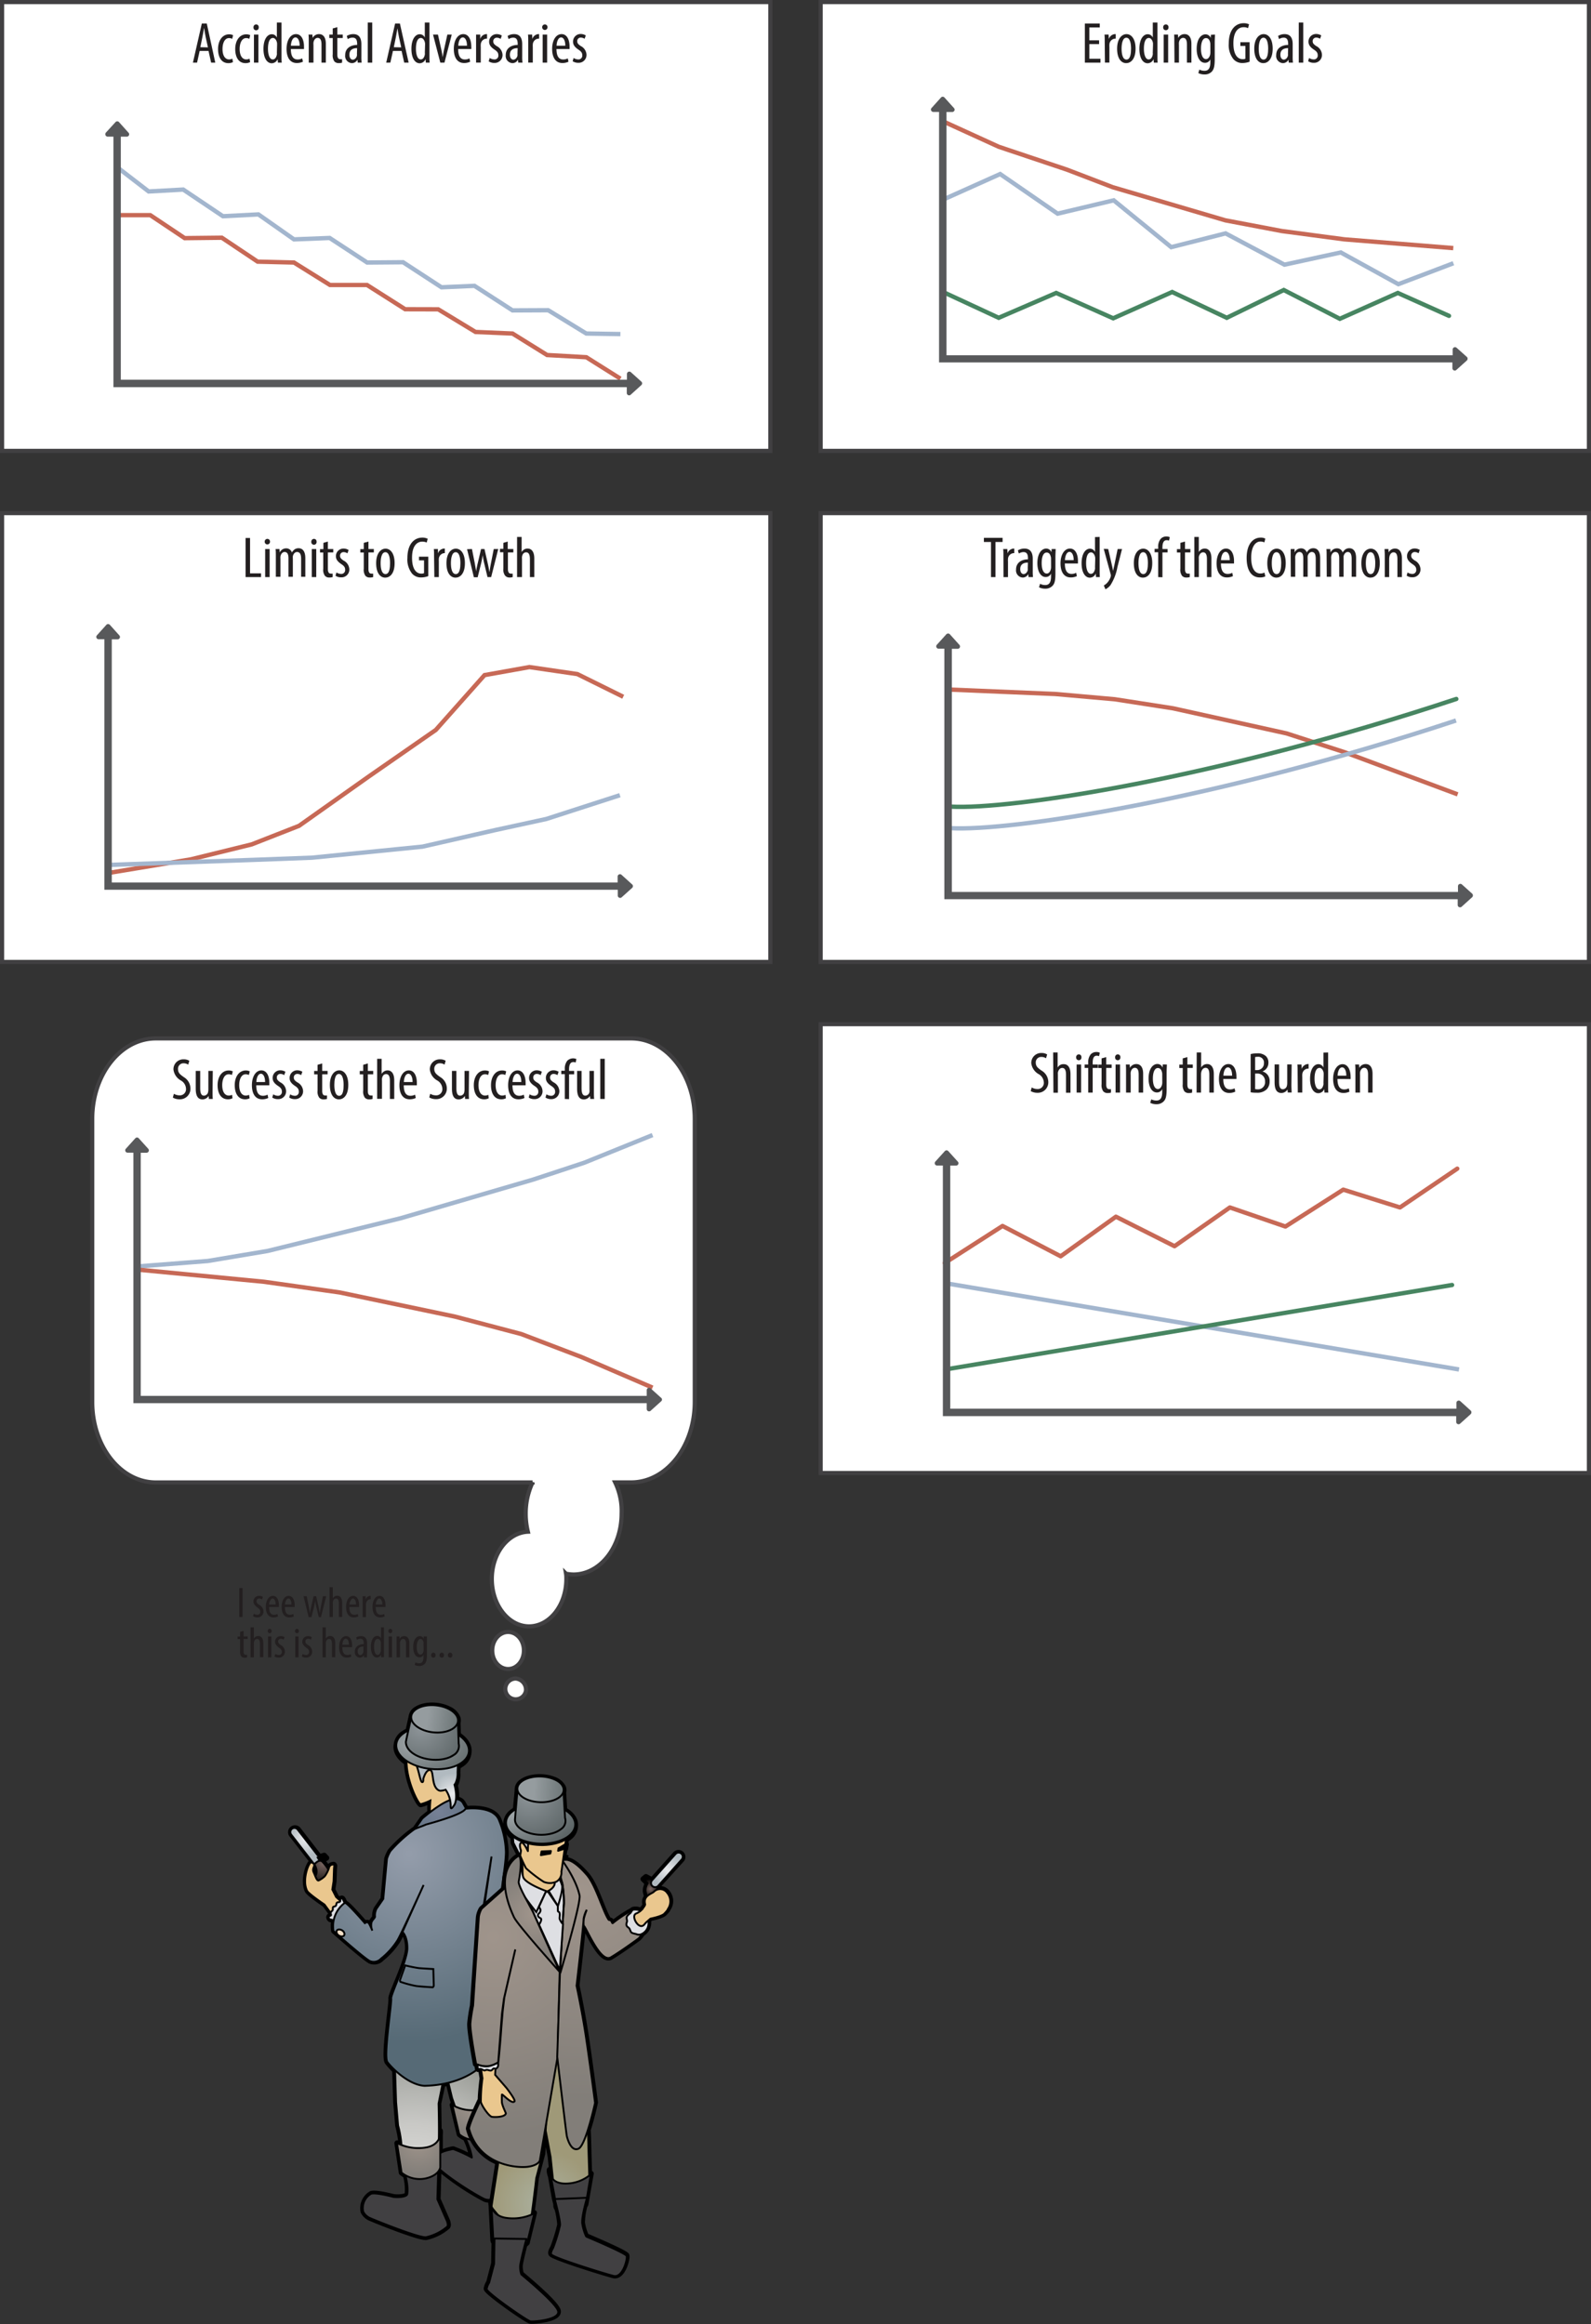 <svg xmlns="http://www.w3.org/2000/svg" xmlns:xlink="http://www.w3.org/1999/xlink" viewBox="0 0 384.31 561.3"><rect x="0" y="0" width="384.31" height="561.3" fill="#333333" stroke="none"/><defs><style>.cls-1{fill:#231f20;}.cls-12,.cls-2,.cls-3{fill:#fff;}.cls-2,.cls-4{stroke:#414042;}.cls-10,.cls-11,.cls-31,.cls-4,.cls-5,.cls-6,.cls-8,.cls-9{fill:none;}.cls-11,.cls-5,.cls-8{stroke:#c76956;}.cls-5,.cls-6{stroke-width:1.05px;}.cls-6,.cls-9{stroke:#a3b6ce;}.cls-7{fill:#58595b;}.cls-10,.cls-11,.cls-8,.cls-9{stroke-width:1.05px;}.cls-10{stroke:#478561;}.cls-10,.cls-11{stroke-linecap:round;}.cls-11,.cls-12,.cls-15,.cls-17,.cls-19,.cls-24,.cls-26,.cls-32,.cls-33,.cls-37,.cls-41,.cls-42{stroke-linejoin:round;}.cls-12,.cls-13,.cls-14,.cls-15,.cls-16,.cls-17,.cls-18,.cls-19,.cls-20,.cls-21,.cls-22,.cls-23,.cls-24,.cls-25,.cls-26,.cls-27,.cls-28,.cls-29,.cls-30,.cls-31,.cls-32,.cls-33,.cls-34,.cls-35,.cls-36,.cls-37,.cls-38,.cls-39,.cls-40,.cls-41,.cls-42,.cls-43,.cls-44,.cls-45,.cls-46,.cls-47{stroke:#000;}.cls-12,.cls-32{stroke-width:1.35px;}.cls-13,.cls-14,.cls-15,.cls-16,.cls-17,.cls-18,.cls-19,.cls-20,.cls-21,.cls-22,.cls-23,.cls-24,.cls-25,.cls-26,.cls-27,.cls-28,.cls-29,.cls-30,.cls-31,.cls-33,.cls-34,.cls-35,.cls-36,.cls-37,.cls-38,.cls-39,.cls-40,.cls-41,.cls-42,.cls-43,.cls-44,.cls-45,.cls-46,.cls-47{stroke-width:0.45px;}.cls-13{fill:url(#radial-gradient);}.cls-15{fill:url(#radial-gradient-2);}.cls-16{fill:url(#radial-gradient-3);}.cls-17{fill:#414042;}.cls-18{fill:url(#radial-gradient-4);}.cls-19{fill:url(#radial-gradient-5);}.cls-20{fill:#eac78e;}.cls-21{fill:url(#radial-gradient-6);}.cls-22,.cls-32,.cls-37{fill:#dedfe3;}.cls-23{fill:url(#radial-gradient-7);}.cls-24{fill:url(#radial-gradient-8);}.cls-25{fill:#f2dec6;}.cls-26{fill:url(#radial-gradient-9);}.cls-27{fill:url(#radial-gradient-10);}.cls-28{fill:url(#radial-gradient-11);}.cls-29{fill:url(#radial-gradient-12);}.cls-30{fill:url(#linear-gradient);}.cls-33{fill:url(#radial-gradient-13);}.cls-34{fill:url(#radial-gradient-14);}.cls-35{fill:url(#radial-gradient-15);}.cls-36{fill:url(#radial-gradient-16);}.cls-38{fill:#6c5634;}.cls-39{fill:url(#radial-gradient-17);}.cls-40{fill:url(#radial-gradient-18);}.cls-42{fill:#d1d4da;}.cls-43{fill:url(#radial-gradient-19);}.cls-44{fill:url(#radial-gradient-20);}.cls-45{fill:url(#radial-gradient-21);}.cls-46{fill:url(#linear-gradient-2);}.cls-47{fill:url(#radial-gradient-22);}</style><radialGradient id="radial-gradient" cx="139.33" cy="659.6" r="4" gradientTransform="matrix(0.61, 0.79, -0.79, 0.61, 509.75, -68.25)" gradientUnits="userSpaceOnUse"><stop offset="0" stop-color="#eaebed"/><stop offset="1" stop-color="#b1bac0"/></radialGradient><radialGradient id="radial-gradient-2" cx="69.97" cy="487.54" r="5.93" gradientTransform="translate(76.38 -42.43) rotate(7.98)" gradientUnits="userSpaceOnUse"><stop offset="0" stop-color="#786560"/><stop offset="1"/></radialGradient><radialGradient id="radial-gradient-3" cx="375.51" cy="30.21" r="8.73" gradientTransform="matrix(0.68, -0.47, 0.73, 0.37, -171.52, 588.62)" gradientUnits="userSpaceOnUse"><stop offset="0" stop-color="#8e9599"/><stop offset="1" stop-color="#545d5e"/></radialGradient><radialGradient id="radial-gradient-4" cx="-1458.75" cy="461.37" r="13.37" gradientTransform="translate(1575.8)" gradientUnits="userSpaceOnUse"><stop offset="0" stop-color="#e6d6c9"/><stop offset="1" stop-color="#dfbfa5"/></radialGradient><radialGradient id="radial-gradient-5" cx="99.59" cy="529.59" r="39.4" gradientUnits="userSpaceOnUse"><stop offset="0" stop-color="#dadad8"/><stop offset="0.2" stop-color="#d6d6d3"/><stop offset="0.42" stop-color="#c9c9c6"/><stop offset="0.64" stop-color="#b3b4b0"/><stop offset="0.88" stop-color="#959791"/><stop offset="1" stop-color="#83857e"/></radialGradient><radialGradient id="radial-gradient-6" cx="-1469.86" cy="437.43" r="12.69" gradientTransform="translate(1575.8)" gradientUnits="userSpaceOnUse"><stop offset="0.01" stop-color="#768096"/><stop offset="0.97" stop-color="#566a76"/></radialGradient><radialGradient id="radial-gradient-7" cx="98.85" cy="447.7" r="46.8" gradientUnits="userSpaceOnUse"><stop offset="0.01" stop-color="#939caa"/><stop offset="0.97" stop-color="#566a76"/></radialGradient><radialGradient id="radial-gradient-8" cx="114.5" cy="507.98" r="8.04" gradientUnits="userSpaceOnUse"><stop offset="0.01" stop-color="#9f948b"/><stop offset="0.97" stop-color="#827e79"/></radialGradient><radialGradient id="radial-gradient-9" cx="101.11" cy="517.12" r="8.26" xlink:href="#radial-gradient-8"/><radialGradient id="radial-gradient-10" cx="109.17" cy="433.16" r="4.92" gradientTransform="matrix(1, 0, 0, 1, 0, 0)" xlink:href="#radial-gradient"/><radialGradient id="radial-gradient-11" cx="375.02" cy="23.54" r="18.52" gradientTransform="matrix(0.68, -0.47, 0.73, 0.37, -171.52, 588.62)" gradientUnits="userSpaceOnUse"><stop offset="0" stop-color="#a1a8ab"/><stop offset="1" stop-color="#545d5e"/></radialGradient><radialGradient id="radial-gradient-12" cx="105.28" cy="398.28" r="13.48" gradientTransform="matrix(1, -0.07, 0.07, 1, -31.47, 26.28)" xlink:href="#radial-gradient-3"/><linearGradient id="linear-gradient" x1="103.3" y1="396.26" x2="114.68" y2="398.49" gradientTransform="matrix(1, -0.07, 0.07, 1, -31.47, 26.28)" gradientUnits="userSpaceOnUse"><stop offset="0.31" stop-color="#959c9f"/><stop offset="1" stop-color="#697273"/></linearGradient><radialGradient id="radial-gradient-13" cx="157.15" cy="456.18" r="2.43" gradientTransform="matrix(1, 0, 0, 1, 0, 0)" xlink:href="#radial-gradient-2"/><radialGradient id="radial-gradient-14" cx="519.81" cy="648.4" r="3.79" gradientTransform="translate(990.68 500.57) rotate(132.1)" xlink:href="#radial-gradient"/><radialGradient id="radial-gradient-15" cx="131.32" cy="532.15" r="12.87" gradientUnits="userSpaceOnUse"><stop offset="0.01" stop-color="#abb1a0"/><stop offset="1" stop-color="#9f9978"/></radialGradient><radialGradient id="radial-gradient-16" cx="1320.9" cy="504.48" r="7.47" gradientTransform="translate(-1201.8)" gradientUnits="userSpaceOnUse"><stop offset="0.01" stop-color="#e1c09e"/><stop offset="1" stop-color="#dcaa80"/></radialGradient><radialGradient id="radial-gradient-17" cx="156.66" cy="467.7" r="49.51" gradientTransform="translate(-37.52)" xlink:href="#radial-gradient-8"/><radialGradient id="radial-gradient-18" cx="-26.47" cy="456.69" r="51.66" gradientTransform="matrix(-1, 0, 0, 1, 114.23, 0)" xlink:href="#radial-gradient-8"/><radialGradient id="radial-gradient-19" cx="389.5" cy="54.55" r="8.29" gradientTransform="matrix(0.64, -0.52, 0.76, 0.32, -160.77, 624.88)" xlink:href="#radial-gradient-3"/><radialGradient id="radial-gradient-20" cx="389.04" cy="48.21" r="17.6" gradientTransform="matrix(0.64, -0.52, 0.76, 0.32, -160.77, 624.88)" xlink:href="#radial-gradient-11"/><radialGradient id="radial-gradient-21" cx="133.61" cy="400.89" r="13.99" gradientTransform="matrix(0.99, -0.14, 0.14, 0.99, -60.58, 55.13)" xlink:href="#radial-gradient-3"/><linearGradient id="linear-gradient-2" x1="131.61" y1="398.68" x2="142.82" y2="400.88" gradientTransform="matrix(0.99, -0.14, 0.14, 0.99, -60.58, 55.13)" xlink:href="#linear-gradient"/><radialGradient id="radial-gradient-22" cx="128.6" cy="462.22" r="10.99" xlink:href="#radial-gradient-8"/></defs><g id="duelers"><path class="cls-1" d="M58.6,383.51v7h-.81v-7Z"/><path class="cls-1" d="M61.31,389.71a1.66,1.66,0,0,0,.82.26.69.69,0,0,0,.74-.73c0-.39-.14-.65-.65-1s-1-.86-1-1.44a1.35,1.35,0,0,1,1.38-1.4,1.7,1.7,0,0,1,.91.26l-.22.61a1.11,1.11,0,0,0-.66-.22.62.62,0,0,0-.66.63c0,.35.12.53.62.88a1.84,1.84,0,0,1,1.05,1.53,1.41,1.41,0,0,1-1.52,1.51,1.72,1.72,0,0,1-1-.3Z"/><path class="cls-1" d="M65,388.09c0,1.55.61,1.88,1.2,1.88a1.64,1.64,0,0,0,.83-.2l.13.6a2.52,2.52,0,0,1-1.11.24c-1.21,0-1.84-1-1.84-2.54s.69-2.66,1.71-2.66,1.44,1.08,1.44,2.23c0,.19,0,.33,0,.45Zm1.58-.59c0-1-.36-1.46-.75-1.46s-.79.77-.82,1.46Z"/><path class="cls-1" d="M68.82,388.09c0,1.55.61,1.88,1.2,1.88a1.64,1.64,0,0,0,.83-.2l.13.6a2.52,2.52,0,0,1-1.11.24c-1.21,0-1.84-1-1.84-2.54s.69-2.66,1.7-2.66,1.45,1.08,1.45,2.23c0,.19,0,.33,0,.45Zm1.58-.59c0-1-.36-1.46-.75-1.46s-.79.77-.82,1.46Z"/><path class="cls-1" d="M74.09,385.49l.49,2.48c.09.54.21,1.08.27,1.6h0c.08-.52.2-1.1.32-1.58l.58-2.5h.62l.55,2.42c.12.57.24,1.1.32,1.66h0c.07-.53.16-1.05.28-1.62l.48-2.46h.8l-1.27,5.05H77l-.59-2.45c-.12-.49-.19-.94-.28-1.51h0c-.08.59-.18,1.06-.29,1.54l-.61,2.42h-.67l-1.24-5.05Z"/><path class="cls-1" d="M79.59,383.32h.8V386h0a1.34,1.34,0,0,1,.41-.44,1.19,1.19,0,0,1,.68-.19c.64,0,1.18.51,1.18,1.78v3.35h-.8v-3.25c0-.62-.14-1.2-.68-1.2-.38,0-.66.27-.78.8a1.67,1.67,0,0,0,0,.39v3.26h-.8Z"/><path class="cls-1" d="M84.38,388.09c0,1.55.62,1.88,1.2,1.88a1.65,1.65,0,0,0,.84-.2l.12.6a2.51,2.51,0,0,1-1.1.24c-1.21,0-1.84-1-1.84-2.54s.69-2.66,1.7-2.66,1.44,1.08,1.44,2.23c0,.19,0,.33,0,.45ZM86,387.5c0-1-.37-1.46-.75-1.46s-.8.77-.83,1.46Z"/><path class="cls-1" d="M87.6,386.8c0-.43,0-.93,0-1.31h.72l0,.8h0a1.23,1.23,0,0,1,1.06-.88h.17v.82H89.4c-.51,0-.88.47-1,1.06a3.13,3.13,0,0,0,0,.46v2.79h-.8Z"/><path class="cls-1" d="M90.76,388.09c0,1.55.62,1.88,1.2,1.88a1.65,1.65,0,0,0,.84-.2l.12.6a2.51,2.51,0,0,1-1.1.24c-1.21,0-1.84-1-1.84-2.54s.69-2.66,1.7-2.66,1.44,1.08,1.44,2.23c0,.19,0,.33,0,.45Zm1.59-.59c0-1-.37-1.46-.75-1.46s-.8.77-.83,1.46Z"/><path class="cls-1" d="M58.83,393.86v1.34h1v.61h-1v3c0,.66.25.83.54.83a1.51,1.51,0,0,0,.32,0l0,.62a1.78,1.78,0,0,1-.59.08,1,1,0,0,1-.8-.3,1.89,1.89,0,0,1-.3-1.27v-2.93h-.61v-.61H58v-1.11Z"/><path class="cls-1" d="M60.52,393h.8v2.71h0a1.47,1.47,0,0,1,.42-.44,1.24,1.24,0,0,1,.68-.18c.63,0,1.18.51,1.18,1.78v3.35h-.81V397c0-.61-.13-1.2-.68-1.2-.37,0-.65.27-.78.81a2.34,2.34,0,0,0,0,.38v3.27h-.8Z"/><path class="cls-1" d="M65.61,393.89a.47.47,0,0,1-.49.53.53.53,0,0,1,0-1.05A.47.47,0,0,1,65.61,393.89Zm-.86,6.36V395.2h.8v5.05Z"/><path class="cls-1" d="M66.53,399.42a1.65,1.65,0,0,0,.81.26.69.69,0,0,0,.74-.73c0-.39-.13-.65-.64-1s-1-.85-1-1.44a1.35,1.35,0,0,1,1.38-1.39,1.7,1.7,0,0,1,.91.26l-.22.6a1.22,1.22,0,0,0-.67-.22.62.62,0,0,0-.65.64c0,.34.12.53.62.88a1.83,1.83,0,0,1,1,1.53,1.41,1.41,0,0,1-1.52,1.5,1.72,1.72,0,0,1-1-.29Z"/><path class="cls-1" d="M72.19,393.89a.47.47,0,0,1-.49.53.53.53,0,0,1,0-1.05A.47.47,0,0,1,72.19,393.89Zm-.87,6.36V395.2h.81v5.05Z"/><path class="cls-1" d="M73.11,399.42a1.65,1.65,0,0,0,.81.26.69.69,0,0,0,.74-.73c0-.39-.13-.65-.64-1s-1-.85-1-1.44a1.36,1.36,0,0,1,1.39-1.39,1.7,1.7,0,0,1,.91.26l-.22.6a1.24,1.24,0,0,0-.67-.22.62.62,0,0,0-.66.64c0,.34.13.53.63.88a1.84,1.84,0,0,1,1,1.53,1.4,1.4,0,0,1-1.51,1.5,1.72,1.72,0,0,1-1-.29Z"/><path class="cls-1" d="M77.9,393h.8v2.71h0a1.47,1.47,0,0,1,.42-.44,1.27,1.27,0,0,1,.68-.18c.64,0,1.18.51,1.18,1.78v3.35h-.8V397c0-.61-.14-1.2-.68-1.2-.38,0-.66.27-.79.81a2.34,2.34,0,0,0,0,.38v3.27h-.8Z"/><path class="cls-1" d="M82.69,397.8c0,1.54.62,1.88,1.2,1.88a1.76,1.76,0,0,0,.84-.2l.12.59a2.38,2.38,0,0,1-1.1.24c-1.22,0-1.84-1-1.84-2.53s.69-2.66,1.7-2.66,1.44,1.08,1.44,2.23c0,.19,0,.32,0,.45Zm1.59-.6c0-1-.37-1.46-.75-1.46-.53,0-.8.77-.83,1.46Z"/><path class="cls-1" d="M87.91,400.25l0-.53h0a1.15,1.15,0,0,1-1,.61,1.28,1.28,0,0,1-1.2-1.44c0-1.26,1-1.82,2.15-1.83v-.16c0-.68-.17-1.15-.81-1.15a1.57,1.57,0,0,0-.83.26l-.18-.56a2.16,2.16,0,0,1,1.18-.33c1,0,1.45.66,1.45,1.8v2.18a8.33,8.33,0,0,0,0,1.15Zm-.11-2.61c-.42,0-1.39.07-1.39,1.17,0,.66.33.9.61.9s.66-.26.76-.76a1.46,1.46,0,0,0,0-.29Z"/><path class="cls-1" d="M92.75,393v6c0,.34,0,.92,0,1.21h-.69l0-.64h0a1.14,1.14,0,0,1-1,.72c-.86,0-1.47-.93-1.47-2.58,0-1.8.74-2.63,1.52-2.63a1,1,0,0,1,.92.6h0V393ZM92,397.12c0-.11,0-.22,0-.33,0-.53-.36-1-.75-1-.67,0-.9.93-.9,1.95s.27,1.92.86,1.92c.25,0,.59-.14.77-.87a1.65,1.65,0,0,0,0-.34Z"/><path class="cls-1" d="M94.75,393.89a.47.47,0,0,1-.49.53.53.53,0,0,1,0-1.05A.47.47,0,0,1,94.75,393.89Zm-.87,6.36V395.2h.81v5.05Z"/><path class="cls-1" d="M95.8,396.5c0-.59,0-.89,0-1.3h.7l0,.6h0a1.29,1.29,0,0,1,1.16-.68c.7,0,1.22.52,1.22,1.74v3.39h-.8V397c0-.59-.11-1.2-.7-1.2-.33,0-.66.29-.76.83a2.9,2.9,0,0,0,0,.45v3.18H95.8Z"/><path class="cls-1" d="M103.12,395.2c0,.35,0,.8,0,1.57v2.83c0,1.33-.17,1.83-.5,2.19a1.74,1.74,0,0,1-1.35.55,2.45,2.45,0,0,1-1.1-.25l.18-.63a2,2,0,0,0,.94.22c.64,0,1-.4,1-1.55v-.51h0a1,1,0,0,1-1,.62c-.89,0-1.48-1-1.48-2.49,0-1.86.85-2.63,1.59-2.63a1,1,0,0,1,.94.65h0l0-.57Zm-.83,1.74a1.37,1.37,0,0,0,0-.36c-.1-.35-.28-.78-.74-.78s-.89.79-.89,1.9c0,1.3.4,1.88.89,1.88.24,0,.56-.11.72-.72a1.46,1.46,0,0,0,.06-.46Z"/><path class="cls-1" d="M104.15,399.73a.56.56,0,0,1,.53-.61.54.54,0,0,1,.53.61.53.53,0,0,1-.53.6A.55.55,0,0,1,104.15,399.73Z"/><path class="cls-1" d="M106.17,399.73a.56.56,0,0,1,.53-.61.54.54,0,0,1,.54.61.53.53,0,0,1-.54.6A.55.55,0,0,1,106.17,399.73Z"/><path class="cls-1" d="M108.2,399.73a.56.56,0,0,1,.53-.61.54.54,0,0,1,.53.61.53.53,0,0,1-.53.6A.55.55,0,0,1,108.2,399.73Z"/><path class="cls-2" d="M152.46,250.78H37.64c-8.48,0-15.36,8.7-15.36,19.42v68.38c0,10.73,6.88,19.43,15.36,19.43h91a17.62,17.62,0,0,0-1.65,7.52,18.37,18.37,0,0,0,.52,4.38c-4.83.23-8.71,5.25-8.71,11.42,0,6.32,4.06,11.44,9,11.44s9-5.12,9-11.44c0-.43,0-.86-.07-1.28a9.71,9.71,0,0,0,1.79.19c6.42,0,11.63-6.58,11.63-14.71A15.87,15.87,0,0,0,148.6,358h3.86c8.48,0,15.36-8.7,15.36-19.43V270.2C167.82,259.48,160.94,250.78,152.46,250.78Z"/><path class="cls-2" d="M126.55,398.6c0,2.47-1.71,4.47-3.82,4.47s-3.83-2-3.83-4.47,1.71-4.48,3.83-4.48S126.55,396.13,126.55,398.6Z"/><path class="cls-2" d="M127.05,408.27a2.51,2.51,0,1,1-2.48-2.9A2.71,2.71,0,0,1,127.05,408.27Z"/><path class="cls-1" d="M42,264.15a2.75,2.75,0,0,0,1.36.38,1.48,1.48,0,0,0,1.57-1.6,2.4,2.4,0,0,0-1.25-2,3.51,3.51,0,0,1-1.78-2.62,2.38,2.38,0,0,1,2.5-2.48,2.45,2.45,0,0,1,1.33.35l-.27.93a2,2,0,0,0-1.12-.33A1.31,1.31,0,0,0,43,258.17c0,.94.49,1.3,1.39,1.95A3.22,3.22,0,0,1,46,262.83a2.53,2.53,0,0,1-2.65,2.65,3.18,3.18,0,0,1-1.6-.41Z"/><path class="cls-1" d="M51.34,263.55c0,.75,0,1.34.06,1.85h-.94l-.07-.72h0a1.78,1.78,0,0,1-1.45.83c-1.19,0-1.66-.93-1.66-2.61v-4.28h1.08v4.13c0,1.06.17,1.85.91,1.85a1.05,1.05,0,0,0,1-.9,2.87,2.87,0,0,0,.06-.61v-4.47h1.07Z"/><path class="cls-1" d="M56.16,265.23a2.32,2.32,0,0,1-1.12.25c-1.49,0-2.48-1.19-2.48-3.43,0-1.95,1-3.53,2.67-3.53a2.24,2.24,0,0,1,1,.21l-.21.88a1.76,1.76,0,0,0-.77-.18c-1.08,0-1.57,1.29-1.57,2.62,0,1.58.6,2.53,1.59,2.53a1.87,1.87,0,0,0,.79-.18Z"/><path class="cls-1" d="M60.3,265.23a2.32,2.32,0,0,1-1.12.25c-1.48,0-2.48-1.19-2.48-3.43,0-1.95,1-3.53,2.68-3.53a2.23,2.23,0,0,1,.95.21l-.21.88a1.76,1.76,0,0,0-.77-.18c-1.08,0-1.57,1.29-1.57,2.62,0,1.58.6,2.53,1.6,2.53a1.86,1.86,0,0,0,.78-.18Z"/><path class="cls-1" d="M61.9,262.1c0,2.08.82,2.53,1.61,2.53a2.34,2.34,0,0,0,1.12-.27l.17.8a3.31,3.31,0,0,1-1.49.32c-1.62,0-2.46-1.33-2.46-3.4s.92-3.58,2.28-3.58,1.93,1.46,1.93,3c0,.25,0,.44,0,.6Zm2.13-.79c0-1.36-.49-2-1-2-.7,0-1.07,1-1.11,2Z"/><path class="cls-1" d="M66,264.28a2.2,2.2,0,0,0,1.09.35.92.92,0,0,0,1-1c0-.52-.18-.87-.87-1.34-.88-.57-1.36-1.14-1.36-1.93a1.82,1.82,0,0,1,1.86-1.88,2.39,2.39,0,0,1,1.22.35l-.29.82a1.59,1.59,0,0,0-.9-.3.83.83,0,0,0-.88.86c0,.46.17.71.84,1.17a2.5,2.5,0,0,1,1.4,2.06,1.89,1.89,0,0,1-2,2,2.34,2.34,0,0,1-1.35-.39Z"/><path class="cls-1" d="M70.09,264.28a2.13,2.13,0,0,0,1.09.35.91.91,0,0,0,1-1c0-.52-.18-.87-.86-1.34-.89-.57-1.36-1.14-1.36-1.93a1.82,1.82,0,0,1,1.86-1.88,2.42,2.42,0,0,1,1.22.35l-.3.82a1.56,1.56,0,0,0-.89-.3.83.83,0,0,0-.88.86c0,.46.16.71.84,1.17a2.5,2.5,0,0,1,1.4,2.06,1.9,1.9,0,0,1-2,2,2.3,2.3,0,0,1-1.35-.39Z"/><path class="cls-1" d="M77.83,256.82v1.8h1.3v.82h-1.3v4c0,.89.32,1.12.71,1.12a1.94,1.94,0,0,0,.44,0l0,.83a2.4,2.4,0,0,1-.8.11,1.34,1.34,0,0,1-1.06-.41,2.43,2.43,0,0,1-.41-1.7v-3.93h-.83v-.82h.83v-1.49Z"/><path class="cls-1" d="M84.13,262c0,2.62-1.22,3.5-2.25,3.5-1.22,0-2.2-1.11-2.2-3.49s1.1-3.52,2.27-3.52S84.13,259.64,84.13,262Zm-3.37,0c0,1.12.19,2.64,1.17,2.64S83,263.06,83,262s-.18-2.64-1.14-2.64S80.76,261,80.76,262Z"/><path class="cls-1" d="M88.85,256.82v1.8h1.3v.82h-1.3v4c0,.89.32,1.12.71,1.12a1.94,1.94,0,0,0,.44,0l0,.83a2.4,2.4,0,0,1-.8.11,1.37,1.37,0,0,1-1.07-.41,2.5,2.5,0,0,1-.4-1.7v-3.93h-.83v-.82h.83v-1.49Z"/><path class="cls-1" d="M91.1,255.7h1.08v3.65h0a1.87,1.87,0,0,1,.56-.59,1.58,1.58,0,0,1,.91-.26c.85,0,1.58.69,1.58,2.4v4.5H94.18V261c0-.83-.18-1.61-.91-1.61-.5,0-.88.36-1,1.07a3,3,0,0,0,0,.52v4.39H91.1Z"/><path class="cls-1" d="M97.53,262.1c0,2.08.82,2.53,1.61,2.53a2.34,2.34,0,0,0,1.12-.27l.17.8a3.31,3.31,0,0,1-1.49.32c-1.62,0-2.46-1.33-2.46-3.4s.92-3.58,2.28-3.58,1.93,1.46,1.93,3c0,.25,0,.44,0,.6Zm2.13-.79c0-1.36-.49-2-1-2-.7,0-1.07,1-1.11,2Z"/><path class="cls-1" d="M103.92,264.15a2.81,2.81,0,0,0,1.36.38,1.48,1.48,0,0,0,1.57-1.6,2.41,2.41,0,0,0-1.24-2,3.48,3.48,0,0,1-1.78-2.62,2.38,2.38,0,0,1,2.49-2.48,2.42,2.42,0,0,1,1.33.35l-.27.93a1.93,1.93,0,0,0-1.12-.33,1.31,1.31,0,0,0-1.36,1.35c0,.94.5,1.3,1.39,1.95a3.2,3.2,0,0,1,1.64,2.71,2.53,2.53,0,0,1-2.65,2.65,3.11,3.11,0,0,1-1.59-.41Z"/><path class="cls-1" d="M113.24,263.55c0,.75,0,1.34.05,1.85h-.94l-.07-.72h0a1.78,1.78,0,0,1-1.46.83c-1.19,0-1.65-.93-1.65-2.61v-4.28h1.07v4.13c0,1.06.17,1.85.91,1.85a1,1,0,0,0,1-.9,2.87,2.87,0,0,0,.06-.61v-4.47h1.08Z"/><path class="cls-1" d="M118.05,265.23a2.32,2.32,0,0,1-1.12.25c-1.48,0-2.48-1.19-2.48-3.43,0-1.95,1-3.53,2.68-3.53a2.23,2.23,0,0,1,1,.21l-.21.88a1.76,1.76,0,0,0-.77-.18c-1.08,0-1.57,1.29-1.57,2.62,0,1.58.6,2.53,1.6,2.53a1.86,1.86,0,0,0,.78-.18Z"/><path class="cls-1" d="M122.2,265.23a2.36,2.36,0,0,1-1.13.25c-1.48,0-2.47-1.19-2.47-3.43,0-1.95,1-3.53,2.67-3.53a2.16,2.16,0,0,1,1,.21l-.21.88a1.76,1.76,0,0,0-.77-.18c-1.08,0-1.57,1.29-1.57,2.62,0,1.58.61,2.53,1.6,2.53a1.94,1.94,0,0,0,.79-.18Z"/><path class="cls-1" d="M123.79,262.1c0,2.08.83,2.53,1.61,2.53a2.31,2.31,0,0,0,1.12-.27l.17.8a3.26,3.26,0,0,1-1.48.32c-1.63,0-2.47-1.33-2.47-3.4s.92-3.58,2.28-3.58,1.94,1.46,1.94,3a5.17,5.17,0,0,1,0,.6Zm2.13-.79c0-1.36-.49-2-1-2-.7,0-1.06,1-1.11,2Z"/><path class="cls-1" d="M127.93,264.28a2.2,2.2,0,0,0,1.1.35.92.92,0,0,0,1-1c0-.52-.18-.87-.87-1.34-.88-.57-1.36-1.14-1.36-1.93a1.83,1.83,0,0,1,1.87-1.88,2.45,2.45,0,0,1,1.22.35l-.3.82a1.59,1.59,0,0,0-.9-.3.83.83,0,0,0-.88.86c0,.46.17.71.84,1.17a2.48,2.48,0,0,1,1.4,2.06,1.89,1.89,0,0,1-2,2,2.29,2.29,0,0,1-1.34-.39Z"/><path class="cls-1" d="M132,264.28a2.2,2.2,0,0,0,1.09.35.92.92,0,0,0,1-1c0-.52-.19-.87-.87-1.34-.88-.57-1.36-1.14-1.36-1.93a1.82,1.82,0,0,1,1.86-1.88,2.42,2.42,0,0,1,1.22.35l-.29.82a1.62,1.62,0,0,0-.9-.3.83.83,0,0,0-.88.86c0,.46.17.71.84,1.17a2.5,2.5,0,0,1,1.4,2.06,1.9,1.9,0,0,1-2,2,2.32,2.32,0,0,1-1.35-.39Z"/><path class="cls-1" d="M136.43,265.4v-6h-.85v-.82h.85v-.41a3,3,0,0,1,.6-2,2,2,0,0,1,2.2-.41l-.18.84a1.37,1.37,0,0,0-.59-.11c-.77,0-1,.82-1,1.71v.42h1.23v.82h-1.23v6Z"/><path class="cls-1" d="M143.46,263.55c0,.75,0,1.34.06,1.85h-.94l-.07-.72h0a1.78,1.78,0,0,1-1.46.83c-1.19,0-1.65-.93-1.65-2.61v-4.28h1.08v4.13c0,1.06.17,1.85.91,1.85a1.05,1.05,0,0,0,1-.9,2.9,2.9,0,0,0,0-.61v-4.47h1.08Z"/><path class="cls-1" d="M145,255.7h1.08v9.7H145Z"/><rect class="cls-3" x="0.5" y="123.92" width="185.58" height="108.39"/><rect class="cls-4" x="0.5" y="123.92" width="185.58" height="108.39"/><path class="cls-1" d="M59.32,129.93H60.4v8.53h2.66v.91H59.32Z"/><path class="cls-1" d="M65.22,130.84a.64.64,0,1,1-1.28,0,.65.65,0,0,1,.63-.7A.64.64,0,0,1,65.22,130.84Zm-1.17,8.53v-6.78h1.08v6.78Z"/><path class="cls-1" d="M66.63,134.34c0-.8,0-1.21-.06-1.75h.94l.06.84h0a1.68,1.68,0,0,1,1.52-1,1.41,1.41,0,0,1,1.42,1h0a2.35,2.35,0,0,1,.68-.77,1.64,1.64,0,0,1,.94-.26c.91,0,1.62.67,1.62,2.39v4.5H72.74v-4.25c0-.88-.13-1.73-1-1.73-.44,0-.84.37-1,1a4,4,0,0,0,0,.62v4.36H69.68v-4.44c0-.76-.14-1.54-.94-1.54-.43,0-.88.37-1,1.09a3.61,3.61,0,0,0,0,.59v4.3H66.63Z"/><path class="cls-1" d="M76.47,130.84a.64.64,0,1,1-1.27,0,.65.65,0,0,1,.63-.7A.63.63,0,0,1,76.47,130.84Zm-1.16,8.53v-6.78h1.08v6.78Z"/><path class="cls-1" d="M79.2,130.79v1.8h1.3v.82H79.2v4c0,.89.32,1.12.72,1.12a1.91,1.91,0,0,0,.43,0l0,.83a2.36,2.36,0,0,1-.8.11,1.35,1.35,0,0,1-1.06-.41,2.43,2.43,0,0,1-.41-1.7v-3.93H77.3v-.82h.82V131.1Z"/><path class="cls-1" d="M81.27,138.25a2.2,2.2,0,0,0,1.1.35.92.92,0,0,0,1-1c0-.52-.18-.87-.87-1.33-.88-.58-1.36-1.15-1.36-1.94A1.82,1.82,0,0,1,83,132.48a2.29,2.29,0,0,1,1.21.35l-.29.81a1.59,1.59,0,0,0-.9-.3.83.83,0,0,0-.88.86c0,.46.17.71.84,1.17a2.49,2.49,0,0,1,1.4,2.06,1.89,1.89,0,0,1-2,2,2.29,2.29,0,0,1-1.34-.39Z"/><path class="cls-1" d="M89,130.79v1.8h1.3v.82H89v4c0,.89.32,1.12.71,1.12a1.8,1.8,0,0,0,.43,0l0,.83a2.4,2.4,0,0,1-.8.11,1.37,1.37,0,0,1-1.07-.41,2.5,2.5,0,0,1-.4-1.7v-3.93h-.83v-.82h.83V131.1Z"/><path class="cls-1" d="M95.32,136c0,2.62-1.22,3.5-2.26,3.5-1.22,0-2.2-1.11-2.2-3.49s1.11-3.51,2.27-3.51S95.32,133.61,95.32,136Zm-3.38,0c0,1.12.2,2.64,1.18,2.64s1.1-1.59,1.1-2.64-.18-2.64-1.13-2.64S91.94,134.94,91.94,136Z"/><path class="cls-1" d="M103.45,139.13a4.83,4.83,0,0,1-1.68.32,2.82,2.82,0,0,1-2.23-.92,5.44,5.44,0,0,1-1.13-3.76c0-3.67,1.89-4.93,3.56-4.93a2.89,2.89,0,0,1,1.34.27l-.24.92a2.44,2.44,0,0,0-1.09-.22c-1.18,0-2.45.94-2.45,3.86s1.11,3.86,2.24,3.86a1.43,1.43,0,0,0,.66-.12v-3.08h-1.22v-.89h2.24Z"/><path class="cls-1" d="M104.85,134.34c0-.58,0-1.25-.06-1.75h1l0,1.06h0a1.66,1.66,0,0,1,1.43-1.17h.23v1.11a.82.82,0,0,0-.23,0A1.46,1.46,0,0,0,106,135a3.82,3.82,0,0,0,0,.61v3.76h-1.08Z"/><path class="cls-1" d="M112.3,136c0,2.62-1.22,3.5-2.26,3.5-1.22,0-2.2-1.11-2.2-3.49s1.11-3.51,2.27-3.51S112.3,133.61,112.3,136Zm-3.38,0c0,1.12.2,2.64,1.18,2.64s1.11-1.59,1.11-2.64-.19-2.64-1.14-2.64S108.92,134.94,108.92,136Z"/><path class="cls-1" d="M114,132.59l.66,3.32c.12.73.28,1.45.36,2.15H115c.1-.7.26-1.48.42-2.12l.78-3.35h.83l.74,3.25c.17.75.32,1.47.43,2.22h.06c.08-.71.21-1.41.36-2.18l.65-3.29h1.08l-1.71,6.78h-.88l-.79-3.29a20.7,20.7,0,0,1-.38-2h0c-.12.8-.24,1.43-.4,2.08l-.81,3.25h-.91l-1.65-6.78Z"/><path class="cls-1" d="M122.64,130.79v1.8H124v.82h-1.31v4c0,.89.33,1.12.72,1.12a1.8,1.8,0,0,0,.43,0l0,.83a2.29,2.29,0,0,1-.79.11A1.36,1.36,0,0,1,122,139a2.43,2.43,0,0,1-.41-1.7v-3.93h-.82v-.82h.82V131.1Z"/><path class="cls-1" d="M124.9,129.67H126v3.65h0a1.87,1.87,0,0,1,.56-.59,1.58,1.58,0,0,1,.91-.25c.86,0,1.59.68,1.59,2.39v4.5H128V135c0-.83-.18-1.61-.91-1.61-.51,0-.89.36-1,1.07a3,3,0,0,0,0,.52v4.39H124.9Z"/><polyline class="cls-5" points="26.75 210.73 46.11 207.53 60.8 203.92 72.23 199.44 89.11 187.5 105.27 176.28 117.04 163.04 127.88 161.1 139.46 162.79 150.54 168.27"/><polyline class="cls-6" points="26.88 208.86 61.2 207.66 75.36 207.13 102.06 204.46 119.69 200.45 131.98 197.78 149.74 192.04"/><path class="cls-7" d="M152.68,213.57l-2.49-2.25h0a.57.57,0,0,0-1,.41v1.39H27V154.4h1.39a.57.57,0,0,0,.39-1l-2.24-2.5a.61.61,0,0,0-.43-.19.56.56,0,0,0-.44.21l-2.25,2.5h0a.55.55,0,0,0-.16.39.57.57,0,0,0,.57.57h1.39v60.5h124v1.39a.57.57,0,0,0,.57.57.54.54,0,0,0,.42-.18l2.49-2.24a.57.57,0,0,0,.19-.43A.56.56,0,0,0,152.68,213.57Z"/><rect class="cls-3" x="0.5" y="0.5" width="185.58" height="108.39"/><rect class="cls-4" x="0.5" y="0.5" width="185.58" height="108.39"/><path class="cls-1" d="M48.23,12.3l-.63,2.83h-1l2.15-9.44h1.2L52,15.13H51l-.63-2.83Zm2-.86L49.69,9c-.14-.67-.27-1.46-.38-2.16h-.05C49.15,7.6,49,8.41,48.88,9l-.49,2.4Z"/><path class="cls-1" d="M56.27,15a2.32,2.32,0,0,1-1.12.25c-1.48,0-2.48-1.19-2.48-3.43,0-1.95,1-3.53,2.68-3.53a2.09,2.09,0,0,1,.95.21l-.21.88a1.76,1.76,0,0,0-.77-.18c-1.08,0-1.57,1.29-1.57,2.62,0,1.58.6,2.53,1.6,2.53a1.86,1.86,0,0,0,.78-.18Z"/><path class="cls-1" d="M60.42,15a2.36,2.36,0,0,1-1.13.25c-1.48,0-2.47-1.19-2.47-3.43,0-1.95,1-3.53,2.67-3.53a2,2,0,0,1,.95.21l-.21.88a1.76,1.76,0,0,0-.77-.18c-1.08,0-1.57,1.29-1.57,2.62,0,1.58.61,2.53,1.6,2.53a1.94,1.94,0,0,0,.79-.18Z"/><path class="cls-1" d="M62.5,6.6a.64.64,0,1,1-1.27,0,.65.65,0,0,1,.63-.7A.63.63,0,0,1,62.5,6.6Zm-1.16,8.53V8.35h1.08v6.78Z"/><path class="cls-1" d="M68,5.44v8.07c0,.46,0,1.23.06,1.62h-.93l-.07-.85h0a1.57,1.57,0,0,1-1.42,1c-1.14,0-2-1.25-2-3.48,0-2.41,1-3.53,2-3.53a1.33,1.33,0,0,1,1.24.81h0V5.44Zm-1.07,5.49c0-.14,0-.29,0-.45-.07-.7-.49-1.31-1-1.31-.89,0-1.2,1.24-1.2,2.6s.36,2.58,1.15,2.58c.33,0,.79-.18,1-1.16a2,2,0,0,0,0-.45Z"/><path class="cls-1" d="M70.26,11.84c0,2.08.82,2.52,1.61,2.52A2.34,2.34,0,0,0,73,14.1l.17.8a3.31,3.31,0,0,1-1.49.32c-1.62,0-2.46-1.33-2.46-3.41s.92-3.57,2.28-3.57,1.93,1.46,1.93,3c0,.25,0,.43,0,.6Zm2.12-.8c0-1.35-.49-2-1-2-.7,0-1.07,1-1.11,2Z"/><path class="cls-1" d="M74.58,10.1c0-.79,0-1.2-.06-1.75h.94l.06.82h0a1.71,1.71,0,0,1,1.55-.93c.94,0,1.64.7,1.64,2.34v4.55H77.66V10.76c0-.8-.15-1.61-.94-1.61-.44,0-.88.38-1,1.11a3.62,3.62,0,0,0,0,.6v4.27H74.58Z"/><path class="cls-1" d="M81.48,6.56V8.35h1.31v.83H81.48v4c0,.88.33,1.12.72,1.12a1.8,1.8,0,0,0,.43,0l0,.83a2.29,2.29,0,0,1-.79.11,1.37,1.37,0,0,1-1.07-.41,2.53,2.53,0,0,1-.4-1.71V9.18h-.83V8.35h.83V6.87Z"/><path class="cls-1" d="M86.41,15.13l-.07-.71h0a1.52,1.52,0,0,1-1.34.83,1.73,1.73,0,0,1-1.62-1.94c0-1.69,1.36-2.45,2.89-2.46v-.21c0-.91-.22-1.54-1.08-1.54A2,2,0,0,0,84,9.45l-.24-.76a2.92,2.92,0,0,1,1.59-.45c1.35,0,1.94.9,1.94,2.43v2.92a10.7,10.7,0,0,0,.07,1.54Zm-.15-3.5c-.56,0-1.86.1-1.86,1.57,0,.88.44,1.21.82,1.21s.88-.35,1-1a1.63,1.63,0,0,0,0-.38Z"/><path class="cls-1" d="M88.83,5.44h1.08v9.69H88.83Z"/><path class="cls-1" d="M94.92,12.3l-.63,2.83h-1l2.15-9.44H96.6l2.11,9.44H97.64L97,12.3Zm2-.86L96.38,9c-.14-.67-.27-1.46-.38-2.16h0c-.12.72-.26,1.53-.38,2.16l-.49,2.4Z"/><path class="cls-1" d="M103.73,5.44v8.07c0,.46,0,1.23.06,1.62h-.93l-.07-.85h0a1.56,1.56,0,0,1-1.41,1c-1.15,0-2-1.25-2-3.48,0-2.41,1-3.53,2-3.53a1.32,1.32,0,0,1,1.23.81h0V5.44Zm-1.06,5.49a3.54,3.54,0,0,0,0-.45c-.07-.7-.49-1.31-1-1.31-.89,0-1.2,1.24-1.2,2.6s.36,2.58,1.15,2.58c.33,0,.8-.18,1-1.16a2,2,0,0,0,0-.45Z"/><path class="cls-1" d="M105.79,8.35l.85,3.81c.1.47.21,1.07.3,1.66h0c.07-.56.18-1.14.28-1.66l.84-3.81h1.06l-1.76,6.78h-1l-1.76-6.78Z"/><path class="cls-1" d="M110.67,11.84c0,2.08.83,2.52,1.61,2.52a2.29,2.29,0,0,0,1.12-.26l.17.8a3.26,3.26,0,0,1-1.48.32c-1.63,0-2.47-1.33-2.47-3.41s.93-3.57,2.29-3.57,1.93,1.46,1.93,3a5.26,5.26,0,0,1,0,.6Zm2.13-.8c0-1.35-.49-2-1-2-.7,0-1.06,1-1.1,2Z"/><path class="cls-1" d="M115,10.1c0-.57,0-1.24,0-1.75h1l0,1.07h0a1.64,1.64,0,0,1,1.43-1.18l.22,0v1.1h-.22a1.46,1.46,0,0,0-1.3,1.41,4,4,0,0,0,0,.62v3.75H115Z"/><path class="cls-1" d="M118.29,14a2.1,2.1,0,0,0,1.09.35.91.91,0,0,0,1-1c0-.52-.19-.87-.87-1.33-.89-.57-1.36-1.15-1.36-1.93A1.82,1.82,0,0,1,120,8.24a2.33,2.33,0,0,1,1.22.35l-.29.81a1.69,1.69,0,0,0-.9-.29.83.83,0,0,0-.88.85c0,.47.16.72.84,1.18a2.5,2.5,0,0,1,1.4,2.06,1.9,1.9,0,0,1-2,2,2.4,2.4,0,0,1-1.35-.39Z"/><path class="cls-1" d="M125.19,15.13l-.07-.71h0a1.52,1.52,0,0,1-1.35.83,1.73,1.73,0,0,1-1.61-1.94c0-1.69,1.36-2.45,2.89-2.46v-.21c0-.91-.22-1.54-1.08-1.54a2,2,0,0,0-1.12.35l-.24-.76a2.92,2.92,0,0,1,1.59-.45c1.35,0,1.94.9,1.94,2.43v2.92a10.7,10.7,0,0,0,.07,1.54Zm-.15-3.5c-.56,0-1.87.1-1.87,1.57,0,.88.45,1.21.83,1.21s.88-.35,1-1a1.63,1.63,0,0,0,0-.38Z"/><path class="cls-1" d="M127.6,10.1c0-.57,0-1.24-.06-1.75h1l.05,1.07h0A1.66,1.66,0,0,1,130,8.24l.23,0v1.1H130a1.46,1.46,0,0,0-1.3,1.41,4,4,0,0,0,0,.62v3.75H127.6Z"/><path class="cls-1" d="M132.25,6.6a.64.64,0,1,1-1.28,0,.65.65,0,0,1,.63-.7A.64.64,0,0,1,132.25,6.6Zm-1.17,8.53V8.35h1.08v6.78Z"/><path class="cls-1" d="M134.42,11.84c0,2.08.82,2.52,1.61,2.52a2.34,2.34,0,0,0,1.12-.26l.17.8a3.31,3.31,0,0,1-1.49.32c-1.62,0-2.46-1.33-2.46-3.41s.92-3.57,2.28-3.57,1.93,1.46,1.93,3c0,.25,0,.43,0,.6Zm2.13-.8c0-1.35-.49-2-1-2-.7,0-1.07,1-1.11,2Z"/><path class="cls-1" d="M138.56,14a2.1,2.1,0,0,0,1.09.35.91.91,0,0,0,1-1c0-.52-.19-.87-.87-1.33-.88-.57-1.36-1.15-1.36-1.93a1.82,1.82,0,0,1,1.86-1.88,2.33,2.33,0,0,1,1.22.35l-.29.81a1.66,1.66,0,0,0-.9-.29.83.83,0,0,0-.88.85c0,.47.17.72.84,1.18a2.5,2.5,0,0,1,1.4,2.06,1.9,1.9,0,0,1-2,2,2.4,2.4,0,0,1-1.35-.39Z"/><polyline class="cls-5" points="28.09 51.96 36.3 51.96 44.61 57.51 53.59 57.41 62.23 63.19 71.01 63.4 79.71 68.83 88.66 68.83 97.87 74.68 105.85 74.7 114.86 80.17 123.8 80.55 132.15 85.74 141.62 86.27 149.86 91.45"/><polyline class="cls-6" points="28.05 40.19 35.91 46.24 44.26 45.78 53.85 52.22 62.42 51.78 71.01 57.81 79.63 57.47 88.69 63.4 97.36 63.33 106.64 69.38 114.61 69.03 123.8 74.96 132.42 74.92 141.62 80.55 149.86 80.68"/><path class="cls-7" d="M154.91,92.15l-2.5-2.25h0a.56.56,0,0,0-.4-.16.58.58,0,0,0-.57.57V91.7H29.18V33h1.39A.57.57,0,0,0,31,32l-2.24-2.5a.57.57,0,0,0-.87,0L25.6,32h0a.55.55,0,0,0-.16.39A.57.57,0,0,0,26,33H27.4v60.5h124v1.38a.57.57,0,0,0,1,.4L154.92,93a.57.57,0,0,0,.19-.43A.61.61,0,0,0,154.91,92.15Z"/><polyline class="cls-6" points="33.44 305.83 50.2 304.53 64.68 302.1 96.87 294.18 128.81 284.86 141.12 280.8 157.62 274.12"/><polyline class="cls-5" points="33.44 306.63 63.79 309.55 82.07 312.13 109.9 317.96 125.91 322.17 140.4 327.7 157.62 335.11"/><path class="cls-7" d="M159.68,337.56l-2.5-2.25h0a.55.55,0,0,0-.39-.16.57.57,0,0,0-.57.57v1.39H34V278.39h1.39a.57.57,0,0,0,.57-.57.6.6,0,0,0-.18-.42l-2.25-2.49a.56.56,0,0,0-.86,0l-2.26,2.5h0a.55.55,0,0,0-.16.39.57.57,0,0,0,.57.57h1.4v60.5h124v1.39a.57.57,0,0,0,1,.39l2.5-2.25a.57.57,0,0,0,.19-.42A.55.55,0,0,0,159.68,337.56Z"/><rect class="cls-3" x="198.23" y="123.92" width="185.58" height="108.39"/><rect class="cls-4" x="198.23" y="123.92" width="185.58" height="108.39"/><path class="cls-1" d="M239.38,130.89h-1.72v-1h4.52v1h-1.72v8.48h-1.08Z"/><path class="cls-1" d="M242.38,134.34c0-.58,0-1.25-.06-1.75h1l.05,1.06h0a1.66,1.66,0,0,1,1.43-1.17H245v1.11a.78.78,0,0,0-.22,0,1.46,1.46,0,0,0-1.3,1.42,3.82,3.82,0,0,0,0,.61v3.76h-1.08Z"/><path class="cls-1" d="M248.45,139.37l-.07-.72h0a1.52,1.52,0,0,1-1.34.83,1.72,1.72,0,0,1-1.61-1.93c0-1.7,1.36-2.46,2.88-2.47v-.21c0-.91-.22-1.54-1.08-1.54a2.06,2.06,0,0,0-1.12.35l-.24-.76a3,3,0,0,1,1.59-.44c1.36,0,2,.89,2,2.42v2.93a12.63,12.63,0,0,0,.06,1.54Zm-.15-3.5c-.56,0-1.86.09-1.86,1.56,0,.89.45,1.21.82,1.21s.89-.35,1-1a1.71,1.71,0,0,0,0-.38Z"/><path class="cls-1" d="M255,132.59c0,.47-.06,1.08-.06,2.11v3.8c0,1.78-.22,2.45-.67,2.94a2.35,2.35,0,0,1-1.8.73,3.19,3.19,0,0,1-1.49-.34l.25-.84a2.8,2.8,0,0,0,1.26.3c.86,0,1.39-.54,1.39-2.08v-.68h0a1.38,1.38,0,0,1-1.3.82c-1.2,0-2-1.36-2-3.34,0-2.5,1.13-3.53,2.13-3.53a1.34,1.34,0,0,1,1.26.88h0l.05-.77Zm-1.12,2.34a1.53,1.53,0,0,0-.06-.49c-.12-.47-.36-1-1-1-.78,0-1.2,1-1.2,2.55,0,1.74.55,2.52,1.2,2.52.33,0,.75-.15,1-1a2.2,2.2,0,0,0,.07-.61Z"/><path class="cls-1" d="M257.22,136.08c0,2.07.82,2.52,1.61,2.52a2.34,2.34,0,0,0,1.12-.27l.17.8a3.31,3.31,0,0,1-1.49.32c-1.62,0-2.46-1.33-2.46-3.4s.92-3.57,2.28-3.57,1.93,1.45,1.93,3c0,.26,0,.44,0,.61Zm2.13-.8c0-1.36-.49-2-1-2-.7,0-1.07,1-1.11,2Z"/><path class="cls-1" d="M265.62,129.67v8.07c0,.46,0,1.24.05,1.63h-.92l-.07-.86h0a1.57,1.57,0,0,1-1.42,1c-1.14,0-2-1.25-2-3.47,0-2.41,1-3.53,2-3.53a1.32,1.32,0,0,1,1.24.81h0v-3.62Zm-1.07,5.5c0-.15,0-.3,0-.45-.07-.7-.49-1.32-1-1.32-.9,0-1.2,1.25-1.2,2.61s.36,2.57,1.15,2.57c.33,0,.79-.18,1-1.16a2,2,0,0,0,0-.45Z"/><path class="cls-1" d="M267.69,132.59l.89,3.89c.13.53.2,1,.29,1.4h0c.07-.38.19-.89.3-1.38l.8-3.91h1.06l-1.11,4.35a12.17,12.17,0,0,1-1.68,4.37,3.55,3.55,0,0,1-1.22,1l-.39-.92a3.23,3.23,0,0,0,1-.86,4.12,4.12,0,0,0,.62-1.13.88.88,0,0,0,.07-.34.72.72,0,0,0,0-.25l-1.71-6.26Z"/><path class="cls-1" d="M278.33,136c0,2.62-1.22,3.5-2.25,3.5-1.22,0-2.2-1.11-2.2-3.49s1.1-3.51,2.27-3.51S278.33,133.61,278.33,136ZM275,136c0,1.12.19,2.64,1.17,2.64s1.11-1.59,1.11-2.64-.18-2.64-1.14-2.64S275,134.94,275,136Z"/><path class="cls-1" d="M279.76,139.37v-6h-.86v-.82h.86v-.41a3,3,0,0,1,.6-2,1.82,1.82,0,0,1,1.36-.58,1.88,1.88,0,0,1,.84.17l-.18.84a1.37,1.37,0,0,0-.59-.11c-.77,0-1,.82-1,1.71v.42h1.24v.82h-1.24v6Z"/><path class="cls-1" d="M286.24,130.79v1.8h1.3v.82h-1.3v4c0,.89.32,1.12.71,1.12a1.94,1.94,0,0,0,.44,0l0,.83a2.4,2.4,0,0,1-.8.11,1.34,1.34,0,0,1-1.06-.41,2.43,2.43,0,0,1-.41-1.7v-3.93h-.83v-.82h.83V131.1Z"/><path class="cls-1" d="M288.49,129.67h1.08v3.65h0a1.87,1.87,0,0,1,.56-.59,1.58,1.58,0,0,1,.91-.25c.85,0,1.58.68,1.58,2.39v4.5h-1.08V135c0-.83-.18-1.61-.91-1.61-.5,0-.88.36-1.05,1.07a3,3,0,0,0,0,.52v4.39h-1.08Z"/><path class="cls-1" d="M294.92,136.08c0,2.07.82,2.52,1.61,2.52a2.34,2.34,0,0,0,1.12-.27l.17.8a3.28,3.28,0,0,1-1.49.32c-1.62,0-2.46-1.33-2.46-3.4s.92-3.57,2.28-3.57,1.93,1.45,1.93,3c0,.26,0,.44,0,.61Zm2.13-.8c0-1.36-.49-2-1-2-.7,0-1.07,1-1.11,2Z"/><path class="cls-1" d="M305.64,139.2a3,3,0,0,1-1.34.25c-1.85,0-3.17-1.48-3.17-4.69,0-3.73,1.85-4.92,3.34-4.92a2.27,2.27,0,0,1,1.17.24l-.23.91a2.09,2.09,0,0,0-1-.2c-1,0-2.18,1-2.18,3.87s1.06,3.84,2.21,3.84a2.4,2.4,0,0,0,1-.21Z"/><path class="cls-1" d="M310.57,136c0,2.62-1.22,3.5-2.25,3.5-1.22,0-2.2-1.11-2.2-3.49s1.1-3.51,2.27-3.51S310.57,133.61,310.57,136Zm-3.37,0c0,1.12.19,2.64,1.17,2.64s1.11-1.59,1.11-2.64-.18-2.64-1.14-2.64S307.2,134.94,307.2,136Z"/><path class="cls-1" d="M311.77,134.34c0-.8,0-1.21,0-1.75h.94l0,.84h0a1.7,1.7,0,0,1,1.53-1,1.4,1.4,0,0,1,1.41,1h0a2.22,2.22,0,0,1,.67-.77,1.66,1.66,0,0,1,.94-.26c.91,0,1.63.67,1.63,2.39v4.5h-1.07v-4.25c0-.88-.13-1.73-.95-1.73-.45,0-.84.37-1,1a5.87,5.87,0,0,0,0,.62v4.36h-1.06v-4.44c0-.76-.14-1.54-.94-1.54-.43,0-.88.37-1,1.09a3.65,3.65,0,0,0,0,.59v4.3h-1.07Z"/><path class="cls-1" d="M320.45,134.34c0-.8,0-1.21-.05-1.75h.94l.05.84h0a1.69,1.69,0,0,1,1.53-1,1.4,1.4,0,0,1,1.41,1h0a2.22,2.22,0,0,1,.67-.77,1.66,1.66,0,0,1,.94-.26c.91,0,1.63.67,1.63,2.39v4.5h-1.07v-4.25c0-.88-.13-1.73-.95-1.73-.45,0-.84.37-1,1a5.87,5.87,0,0,0,0,.62v4.36h-1.06v-4.44c0-.76-.14-1.54-.94-1.54-.44,0-.88.37-1,1.09a3.65,3.65,0,0,0,0,.59v4.3h-1.07Z"/><path class="cls-1" d="M333.29,136c0,2.62-1.21,3.5-2.25,3.5-1.22,0-2.2-1.11-2.2-3.49s1.11-3.51,2.27-3.51S333.29,133.61,333.29,136Zm-3.37,0c0,1.12.19,2.64,1.17,2.64S332.2,137,332.2,136s-.18-2.64-1.13-2.64S329.92,134.94,329.92,136Z"/><path class="cls-1" d="M334.5,134.34c0-.8-.05-1.21-.06-1.75h.94l.05.81h0a1.72,1.72,0,0,1,1.56-.92c.94,0,1.64.7,1.64,2.33v4.56h-1.08V135c0-.8-.16-1.61-.94-1.61-.45,0-.88.37-1,1.1a3.54,3.54,0,0,0-.05.6v4.28H334.5Z"/><path class="cls-1" d="M340,138.25a2.2,2.2,0,0,0,1.1.35.92.92,0,0,0,1-1c0-.52-.18-.87-.87-1.33-.88-.58-1.36-1.15-1.36-1.94a1.82,1.82,0,0,1,1.87-1.87,2.29,2.29,0,0,1,1.21.35l-.29.81a1.59,1.59,0,0,0-.9-.3.83.83,0,0,0-.88.86c0,.46.17.71.84,1.17a2.49,2.49,0,0,1,1.4,2.06,1.89,1.89,0,0,1-2,2,2.29,2.29,0,0,1-1.34-.39Z"/><polyline class="cls-8" points="229.32 166.53 254.88 167.6 269.26 168.87 283.35 171.06 310.77 177.12 324.76 181.65 352.1 191.84"/><path class="cls-9" d="M229.57,200c14.39.81,64-6.72,122.13-26"/><path class="cls-10" d="M229.65,194.8c14.39.81,64-6.71,122.13-26"/><path class="cls-7" d="M355.65,215.86l-2.5-2.25h0a.56.56,0,0,0-.4-.16.57.57,0,0,0-.57.57v1.39H229.92V156.69h1.39a.57.57,0,0,0,.39-1l-2.24-2.49A.56.56,0,0,0,229,153a.58.58,0,0,0-.44.21l-2.25,2.49h0a.55.55,0,0,0-.16.39.57.57,0,0,0,.57.57h1.39v60.5h124v1.39a.57.57,0,0,0,.57.57.58.58,0,0,0,.42-.18l2.49-2.25a.54.54,0,0,0,.19-.42A.59.59,0,0,0,355.65,215.86Z"/><rect class="cls-3" x="198.23" y="0.5" width="185.58" height="108.39"/><rect class="cls-4" x="198.23" y="0.5" width="185.58" height="108.39"/><path class="cls-1" d="M265.49,10.65h-2.36v3.54h2.69v.94h-3.77V5.69h3.6v.94h-2.52V9.74h2.36Z"/><path class="cls-1" d="M266.85,10.1c0-.57,0-1.24-.06-1.75h1l.06,1.07h0a1.66,1.66,0,0,1,1.43-1.18l.23,0v1.1h-.23a1.47,1.47,0,0,0-1.3,1.41,4,4,0,0,0,0,.62v3.75h-1.08Z"/><path class="cls-1" d="M274.3,11.74c0,2.62-1.22,3.51-2.26,3.51-1.21,0-2.2-1.11-2.2-3.49s1.11-3.52,2.27-3.52S274.3,9.38,274.3,11.74Zm-3.38,0c0,1.12.2,2.65,1.18,2.65s1.11-1.6,1.11-2.65-.19-2.63-1.14-2.63S270.92,10.71,270.92,11.74Z"/><path class="cls-1" d="M279.58,5.44v8.07c0,.46,0,1.23.05,1.62h-.92l-.07-.85h0a1.57,1.57,0,0,1-1.42,1c-1.15,0-2-1.25-2-3.48,0-2.41,1-3.53,2-3.53a1.33,1.33,0,0,1,1.24.81h0V5.44Zm-1.07,5.49c0-.14,0-.29,0-.45-.07-.7-.49-1.31-1-1.31-.9,0-1.2,1.24-1.2,2.6s.36,2.58,1.14,2.58c.34,0,.8-.18,1-1.16a2,2,0,0,0,0-.45Z"/><path class="cls-1" d="M282.25,6.6a.63.63,0,0,1-.66.7.64.64,0,0,1-.62-.7.65.65,0,0,1,.63-.7A.63.63,0,0,1,282.25,6.6Zm-1.16,8.53V8.35h1.08v6.78Z"/><path class="cls-1" d="M283.66,10.1c0-.79,0-1.2-.05-1.75h.93l.06.82h0a1.71,1.71,0,0,1,1.55-.93c.94,0,1.64.7,1.64,2.34v4.55h-1.08V10.76c0-.8-.15-1.61-.93-1.61-.45,0-.89.38-1,1.11a3.62,3.62,0,0,0,0,.6v4.27h-1.08Z"/><path class="cls-1" d="M293.48,8.35c0,.48-.06,1.08-.06,2.12v3.79c0,1.78-.22,2.46-.67,3a2.37,2.37,0,0,1-1.81.72,3.31,3.31,0,0,1-1.48-.33l.25-.84a2.78,2.78,0,0,0,1.26.29c.86,0,1.39-.53,1.39-2.07v-.69h0a1.37,1.37,0,0,1-1.3.83c-1.21,0-2-1.36-2-3.35,0-2.49,1.13-3.53,2.13-3.53a1.35,1.35,0,0,1,1.26.88h0l.05-.77Zm-1.12,2.34a1.88,1.88,0,0,0-.06-.49c-.12-.46-.36-1-1-1-.78,0-1.2,1.05-1.2,2.55,0,1.73.54,2.52,1.2,2.52.32,0,.74-.16,1-1a2.68,2.68,0,0,0,.07-.62Z"/><path class="cls-1" d="M301.85,14.9a5,5,0,0,1-1.68.32,2.83,2.83,0,0,1-2.23-.93,5.43,5.43,0,0,1-1.13-3.75c0-3.67,1.89-4.93,3.56-4.93a3,3,0,0,1,1.34.26l-.24.93a2.3,2.3,0,0,0-1.09-.23c-1.18,0-2.45.94-2.45,3.87s1.11,3.85,2.24,3.85a1.61,1.61,0,0,0,.66-.11V11.1h-1.22v-.9h2.24Z"/><path class="cls-1" d="M307.42,11.74c0,2.62-1.22,3.51-2.25,3.51-1.22,0-2.2-1.11-2.2-3.49s1.1-3.52,2.27-3.52S307.42,9.38,307.42,11.74Zm-3.37,0c0,1.12.19,2.65,1.17,2.65s1.11-1.6,1.11-2.65-.18-2.63-1.13-2.63S304.05,10.71,304.05,11.74Z"/><path class="cls-1" d="M311.3,15.13l-.07-.71h0a1.53,1.53,0,0,1-1.35.83,1.73,1.73,0,0,1-1.61-1.94c0-1.69,1.36-2.45,2.89-2.46v-.21c0-.91-.23-1.54-1.08-1.54a2,2,0,0,0-1.12.35l-.24-.76a2.91,2.91,0,0,1,1.58-.45c1.36,0,1.95.9,1.95,2.43v2.92a10.7,10.7,0,0,0,.07,1.54Zm-.15-3.5c-.56,0-1.87.1-1.87,1.57,0,.88.45,1.2.83,1.2s.88-.35,1-1a1.63,1.63,0,0,0,0-.38Z"/><path class="cls-1" d="M313.72,5.44h1.08v9.69h-1.08Z"/><path class="cls-1" d="M316.21,14a2.1,2.1,0,0,0,1.09.35.92.92,0,0,0,1-1c0-.52-.18-.87-.87-1.33-.88-.57-1.36-1.15-1.36-1.93a1.82,1.82,0,0,1,1.86-1.88,2.3,2.3,0,0,1,1.22.35l-.29.81a1.66,1.66,0,0,0-.9-.29.83.83,0,0,0-.88.85c0,.47.17.72.84,1.18a2.48,2.48,0,0,1,1.4,2.06,1.89,1.89,0,0,1-2,2,2.36,2.36,0,0,1-1.34-.39Z"/><polyline class="cls-8" points="227.81 29.31 241.24 35.44 257.72 40.97 268.78 45.21 295.98 53.21 309.63 55.8 324.7 57.8 351.04 59.92"/><polyline class="cls-9" points="227.94 48.15 241.59 42.03 255.47 51.6 269.02 48.38 282.91 59.69 296.04 56.36 310.26 63.92 323.87 60.97 337.77 68.63 351.07 63.57"/><polyline class="cls-10" points="227.81 70.52 241.24 76.75 255.13 70.75 268.9 76.87 283.14 70.52 296.33 76.75 310.1 70.04 323.64 76.99 337.65 70.75 350.01 76.28"/><path class="cls-7" d="M354.35,86.22,351.86,84h0a.59.59,0,0,0-.4-.16.58.58,0,0,0-.57.57v1.39H228.63V27.05H230a.57.57,0,0,0,.39-1l-2.25-2.5a.57.57,0,0,0-.42-.19.56.56,0,0,0-.44.21l-2.25,2.5h0a.55.55,0,0,0-.16.39.57.57,0,0,0,.57.57h1.39v60.5h124v1.39a.57.57,0,0,0,.57.57.58.58,0,0,0,.42-.18l2.49-2.24a.57.57,0,0,0,.19-.43A.56.56,0,0,0,354.35,86.22Z"/><rect class="cls-3" x="198.23" y="247.34" width="185.58" height="108.39"/><rect class="cls-4" x="198.23" y="247.34" width="185.58" height="108.39"/><path class="cls-1" d="M249.21,262.62a2.75,2.75,0,0,0,1.36.38,1.48,1.48,0,0,0,1.57-1.6,2.42,2.42,0,0,0-1.25-2,3.51,3.51,0,0,1-1.78-2.62,2.38,2.38,0,0,1,2.49-2.48,2.48,2.48,0,0,1,1.34.35l-.27.92a2,2,0,0,0-1.12-.32,1.3,1.3,0,0,0-1.36,1.35c0,.93.49,1.3,1.39,1.94a3.25,3.25,0,0,1,1.64,2.72,2.53,2.53,0,0,1-2.65,2.65,3.15,3.15,0,0,1-1.6-.41Z"/><path class="cls-1" d="M254.39,254.17h1.08v3.64h0a1.87,1.87,0,0,1,.56-.59A1.63,1.63,0,0,1,257,257c.85,0,1.58.69,1.58,2.4v4.49h-1.08v-4.37c0-.82-.18-1.61-.91-1.61-.5,0-.88.37-1.05,1.08a3,3,0,0,0,0,.52v4.38h-1.08Z"/><path class="cls-1" d="M261.22,255.33a.64.64,0,1,1-1.27,0,.65.65,0,0,1,.63-.7A.63.63,0,0,1,261.22,255.33Zm-1.16,8.53v-6.78h1.08v6.78Z"/><path class="cls-1" d="M262.86,263.86v-5.95H262v-.83h.86v-.4a3,3,0,0,1,.6-2.05,1.84,1.84,0,0,1,1.36-.57,1.88,1.88,0,0,1,.84.17l-.18.84a1.37,1.37,0,0,0-.59-.11c-.77,0-.95.82-.95,1.7v.42h1.23v.83h-1.23v5.95Z"/><path class="cls-1" d="M267.21,255.29v1.79h1.31v.83h-1.31v4c0,.88.33,1.12.72,1.12a1.8,1.8,0,0,0,.43,0l0,.83a2.29,2.29,0,0,1-.79.11,1.37,1.37,0,0,1-1.07-.41,2.52,2.52,0,0,1-.41-1.71v-3.92h-.82v-.83h.82V255.6Z"/><path class="cls-1" d="M270.63,255.33a.64.64,0,1,1-1.27,0,.65.65,0,0,1,.63-.7A.63.63,0,0,1,270.63,255.33Zm-1.16,8.53v-6.78h1.08v6.78Z"/><path class="cls-1" d="M272,258.84c0-.8,0-1.21-.05-1.76h.93l.06.82h0a1.71,1.71,0,0,1,1.55-.93c.94,0,1.64.7,1.64,2.34v4.55h-1.08v-4.37c0-.79-.15-1.61-.93-1.61-.45,0-.89.38-1,1.11a3.62,3.62,0,0,0,0,.6v4.27H272Z"/><path class="cls-1" d="M281.86,257.08c0,.48-.06,1.08-.06,2.12V263c0,1.77-.22,2.45-.67,2.94a2.37,2.37,0,0,1-1.81.73,3.17,3.17,0,0,1-1.48-.34l.25-.84a2.78,2.78,0,0,0,1.26.29c.86,0,1.39-.53,1.39-2.07V263h0a1.37,1.37,0,0,1-1.3.83c-1.21,0-2-1.36-2-3.35,0-2.49,1.13-3.53,2.13-3.53a1.35,1.35,0,0,1,1.26.88h0l.05-.77Zm-1.12,2.34a1.93,1.93,0,0,0-.06-.49c-.12-.46-.36-1-1-1-.78,0-1.2,1.05-1.2,2.55,0,1.73.54,2.52,1.2,2.52.32,0,.74-.16,1-1a2.68,2.68,0,0,0,.07-.62Z"/><path class="cls-1" d="M286.81,255.29v1.79h1.31v.83h-1.31v4c0,.88.33,1.12.72,1.12a1.8,1.8,0,0,0,.43,0l0,.83a2.29,2.29,0,0,1-.79.11,1.37,1.37,0,0,1-1.07-.41,2.52,2.52,0,0,1-.41-1.71v-3.92h-.82v-.83h.82V255.6Z"/><path class="cls-1" d="M289.07,254.17h1.07v3.64h0a1.87,1.87,0,0,1,.56-.59,1.68,1.68,0,0,1,.91-.25c.86,0,1.59.69,1.59,2.4v4.49h-1.08v-4.37c0-.82-.18-1.61-.91-1.61-.51,0-.89.37-1.05,1.08a3,3,0,0,0-.05.52v4.38h-1.07Z"/><path class="cls-1" d="M295.49,260.57c0,2.08.83,2.52,1.61,2.52a2.29,2.29,0,0,0,1.12-.26l.17.8a3.26,3.26,0,0,1-1.48.32c-1.63,0-2.47-1.33-2.47-3.41s.93-3.57,2.28-3.57,1.94,1.46,1.94,3a5.26,5.26,0,0,1,0,.6Zm2.13-.8c0-1.35-.49-2-1-2-.7,0-1.06,1-1.1,2Z"/><path class="cls-1" d="M302.1,254.56a6.67,6.67,0,0,1,1.58-.18,2.92,2.92,0,0,1,2.09.66,2.12,2.12,0,0,1,.62,1.61,2.18,2.18,0,0,1-1.46,2.1v0a2.33,2.33,0,0,1,1.75,2.41,2.74,2.74,0,0,1-.67,1.88,3.23,3.23,0,0,1-2.5.85,7.17,7.17,0,0,1-1.41-.1Zm1.08,3.87h.49a1.62,1.62,0,0,0,1.64-1.67,1.39,1.39,0,0,0-1.56-1.54,1.94,1.94,0,0,0-.57.07Zm0,4.58a2.33,2.33,0,0,0,.55.06,1.7,1.7,0,0,0,1.84-1.88,1.82,1.82,0,0,0-1.91-1.93h-.48Z"/><path class="cls-1" d="M311.94,262c0,.75.05,1.34.06,1.84h-.94l-.07-.71h0a1.76,1.76,0,0,1-1.45.83c-1.19,0-1.66-.93-1.66-2.61v-4.29h1.08v4.14c0,1.06.17,1.85.91,1.85a1.05,1.05,0,0,0,1-.9,2.9,2.9,0,0,0,.06-.62v-4.47h1.07Z"/><path class="cls-1" d="M313.44,258.84c0-.58,0-1.25-.06-1.76h1l.06,1.07h0a1.66,1.66,0,0,1,1.43-1.18l.23,0v1.1h-.23a1.47,1.47,0,0,0-1.3,1.41,4,4,0,0,0,0,.62v3.75h-1.08Z"/><path class="cls-1" d="M320.81,254.17v8.07c0,.46,0,1.23.05,1.62h-.92l-.07-.85h0a1.57,1.57,0,0,1-1.42,1c-1.15,0-2-1.25-2-3.48,0-2.41,1-3.53,2-3.53a1.3,1.3,0,0,1,1.23.82h0v-3.62Zm-1.07,5.49c0-.14,0-.29,0-.45-.07-.7-.49-1.31-1-1.31-.9,0-1.21,1.24-1.21,2.6s.37,2.58,1.15,2.58c.34,0,.8-.18,1-1.16a2,2,0,0,0,0-.45Z"/><path class="cls-1" d="M323.07,260.57c0,2.08.83,2.52,1.61,2.52a2.29,2.29,0,0,0,1.12-.26l.17.8a3.26,3.26,0,0,1-1.48.32c-1.63,0-2.47-1.33-2.47-3.41S323,257,324.3,257s1.94,1.46,1.94,3a5.26,5.26,0,0,1,0,.6Zm2.13-.8c0-1.35-.49-2-1-2-.7,0-1.06,1-1.1,2Z"/><path class="cls-1" d="M327.4,258.84c0-.8,0-1.21-.06-1.76h.94l.06.82h0a1.73,1.73,0,0,1,1.56-.93c.94,0,1.64.7,1.64,2.34v4.55h-1.08v-4.37c0-.79-.16-1.61-.94-1.61-.45,0-.88.38-1,1.11a3.62,3.62,0,0,0,0,.6v4.27H327.4Z"/><polyline class="cls-11" points="228.22 305.01 242.16 296.07 256.21 303.39 269.55 293.83 283.71 300.96 297.08 291.6 310.5 296.21 324.47 287.3 338.17 291.6 352.01 282.23"/><line class="cls-9" x1="228.46" y1="309.91" x2="352.43" y2="330.73"/><line class="cls-10" x1="228.32" y1="330.73" x2="350.75" y2="310.33"/><path class="cls-7" d="M355.26,340.66l-2.5-2.26h0a.55.55,0,0,0-.39-.16.56.56,0,0,0-.57.57v1.39H229.54V281.49h1.39a.57.57,0,0,0,.39-1L229.07,278a.54.54,0,0,0-.42-.19.57.57,0,0,0-.44.2l-2.26,2.5h0a.59.59,0,0,0-.16.4.57.57,0,0,0,.57.57h1.39V342h124v1.39a.57.57,0,0,0,.57.57.56.56,0,0,0,.41-.18l2.5-2.25a.57.57,0,0,0,.19-.42A.55.55,0,0,0,355.26,340.66Z"/><path class="cls-12" d="M122.25,526.78l-2.51-4.87-.49-7a2.21,2.21,0,0,0,.48-1l-.78-7.65a3.15,3.15,0,0,1-.31,1.34l-.26-5.22s-.14-2.42-.27-5.32a9.36,9.36,0,0,0,1.1-1.69l.21-15.93-.62-2.24-.17-.66.42-1.75L118,471a6.3,6.3,0,0,0,.68-2.13,55.64,55.64,0,0,0,2.17-9.57c.43-4.45,1.29-9,1.34-11.95a21.55,21.55,0,0,0-1.62-7.65,3.48,3.48,0,0,0-1.34-1.73s-1.79-1.59-6.65-1.15l-.75-1.34a1.87,1.87,0,0,0-1.6-.95,10.69,10.69,0,0,0-.35-3.5,1.61,1.61,0,0,0,.25-.35,5.75,5.75,0,0,0,.39-2.61l.06-1.48a6.2,6.2,0,0,0,.87-.51,3.68,3.68,0,0,0,1.77-2.81c.25-1.47-.64-3.06-2.55-4.29l-.11-2.95a2,2,0,0,0,0-1.14h0a4,4,0,0,0-2.13-2.13c-2.49-1.27-6-1.23-7.92.09a2.38,2.38,0,0,0-1.14,1.75c-.08.35-.43,1.93-.75,3.4a7.14,7.14,0,0,0-1.09.61,3.68,3.68,0,0,0-1.77,2.81c-.25,1.46.62,3,2.5,4.26.06,4.58,2.8,10,3.37,10.09a11.94,11.94,0,0,0,2.37-.89,13.2,13.2,0,0,0-.08,2.8c-1.1.84-1.88,1.53-1.88,1.53l-1.76,2.52a2.18,2.18,0,0,0-.27.15A35,35,0,0,0,94.33,447a8.22,8.22,0,0,0-.86,1.92l-.89,9.67-1.64,2.38a3.83,3.83,0,0,0-.38,1.69c.14.52-.38.66-.79,1.48a2.62,2.62,0,0,0,0,1.75l0,0c-.24-.58-.66-1.47-.89-1.55a.86.86,0,0,0-.68.14l-.49-.44c-1.07-1.22-3.86-4.36-4.39-4.44l0,0c-.34-.46-.45-1.25-.82-1.14s-.25.38-.27.6l-1-.9-.85-1.68-.06-.11.3-2,.1-2.95.07-.84s-.08-.31-.27-.28a2.29,2.29,0,0,0-.45.11,1,1,0,0,0-.57.79,1.93,1.93,0,0,1-.09.34,11.13,11.13,0,0,0-1.5-2,.68.68,0,0,0-.18-.13l0-.11,1.12-.61-.54-.58-1.15.35-5.18-6.68a1,1,0,0,0-1.57,1.22l5.6,7.22a2.79,2.79,0,0,1,.24,2.8c-.12-.28-.24-.59-.39-.91-.53-1.21,1-1.73-.52-2.35-.56-.24-2.36,4.19-1.05,6.85.37.76,4.21,3.34,4.21,3.34l1.46,2c0,.19.1.4.08.53s-.76.17-.52.74.73.23,1.14.62a7.6,7.6,0,0,0,0,2.48s7.28,6.46,8.76,7.24a2.39,2.39,0,0,0,2.74-.58,17.84,17.84,0,0,0,4-4.47c1.3-2.35,6.27-13.3,6.27-13.3l-5.1,11.34s1.22,1,1.18,4S94.22,482,94.5,482.67c.11,1.46-1.89,14-.92,15.32a16,16,0,0,0,1.82,2l.25,7.72.48,5.61a26.76,26.76,0,0,1,.81,4.72,10.74,10.74,0,0,1-1-.47L97,524.7a6.38,6.38,0,0,0,1,.64,12.93,12.93,0,0,1,.43,4.49c-.14.91-2.95.82-3.44.7-2.55-.65-4.69-1-5.34-.72a4,4,0,0,0-1.87,4.32,3.42,3.42,0,0,0,1.54,1.49c2.64,1.14,12.17,4.9,13.64,4.67a11.77,11.77,0,0,0,5.14-2.57c.21-.24.14-.71,0-1.24l-2.35-5.37.2-6.73a2.58,2.58,0,0,0,.32-.56,62.37,62.37,0,0,0,10.74,7.2,2.77,2.77,0,0,0,2.18.07c1.27-.93,3.6-2.55,3.6-3.07A4,4,0,0,0,122.25,526.78ZM109.44,519a13.14,13.14,0,0,0-3.16,1l0-4.61a3.34,3.34,0,0,1-.27,1c0-3.09-.09-8.44-.09-8.44l1-4.65c.49-.09,1-.19,1.42-.3l.89,3.69.68,2a5.86,5.86,0,0,1-.62-.35l1.7,7.1a5,5,0,0,0,1.48.91,16.17,16.17,0,0,1,1.53,4.72A33.44,33.44,0,0,0,109.44,519ZM119,506.28a3.12,3.12,0,0,0-.08-.73ZM106.3,514.6v.79A3.35,3.35,0,0,0,106.3,514.6Z"/><path class="cls-13" d="M77.32,450.45a1,1,0,0,1-1.39-.18l-5.6-7.22a1,1,0,0,1,.18-1.39h0a1,1,0,0,1,1.39.17l5.6,7.22a1,1,0,0,1-.18,1.4Z"/><polygon class="cls-14" points="77.31 449.53 78.77 448.74 78.23 448.16 76.75 448.61 77.31 449.53"/><path class="cls-15" d="M77.86,449.59a12.15,12.15,0,0,1,1.61,2.14s-.13,5.71-1.81,5.23a3.27,3.27,0,0,1-2.12-3.21c1.85-1.4.39-3.48.39-3.48S77.06,448.81,77.86,449.59Z"/><path class="cls-16" d="M109.75,418.78c3.87,2,4.64,5.23,1.71,7.27s-8.43,2.11-12.3.14-4.64-5.22-1.71-7.27S105.88,416.82,109.75,418.78Z"/><path class="cls-17" d="M122.25,526.78l-2.51-4.87-.56-7.86-7.38,1s2,3.9,2.17,6a33.44,33.44,0,0,0-4.53-2.07c-.7.21-3.53.49-4.85,2.47-1,1.44,8.71,7.78,12.29,9.56a2.77,2.77,0,0,0,2.18.07c1.27-.93,3.6-2.55,3.6-3.07A4,4,0,0,0,122.25,526.78Z"/><path class="cls-18" d="M113.71,442.89l1.81,11.46a8.2,8.2,0,0,1-.4,3c-.51,1.33-.09,13.8-.09,13.8s-1.83,2.87-1.94,4,1.46,4.23,1.81,4.59,3.15-.83,3.15-.83l1-4.15-1.1-4.08L120.38,460l.64-5.52-.33-9.16Z"/><path class="cls-19" d="M97,518.42a26.41,26.41,0,0,0-.84-5.14l-.48-5.61-.74-22.73,1.35-6.84,20-7.14s2.69,5.52,2.9,8.56-1.08,5.75-1.28,8.28.47,14.6.47,14.6l.33,6.57.57,3.81-7.27,2-2.81-8.12-1.73-7.16,1.63-7.93.19-.2L105.94,508s.19,7.67,0,9.95C105.87,520,97.29,523.69,97,518.42Z"/><path class="cls-20" d="M112.1,438c-2.44-1.14-2.46-5.84-2.37-7a33.54,33.54,0,0,0,.45-5.8c-.09-1.06-.39-4.67-5.09-5.09s-6.41,2.62-6.83,4.34c-.49,4.77,2.71,11.19,3.33,11.27a11.94,11.94,0,0,0,2.37-.89,24,24,0,0,0-.1,3.21c-.2,1.21-.83.51-2.09,2C108.36,443.1,112.53,440.85,112.1,438Z"/><path class="cls-20" d="M96.05,458.68a12.36,12.36,0,0,1-2.41-1.38,63.3,63.3,0,0,0-3.15,6.19c-.31,1.18-.58,2.45-.58,2.45l-8.73-7.82-.85-1.68-.06-.11.3-2,.1-2.95.07-.84s-.08-.31-.27-.28a2.29,2.29,0,0,0-.45.11,1,1,0,0,0-.57.79,7.36,7.36,0,0,1-1,1.95,6.06,6.06,0,0,1-1.42,1c-.47.24-.77-.85-1.29-2s1-1.73-.52-2.35c-.56-.24-2.36,4.19-1.05,6.85.37.76,4.21,3.34,4.21,3.34s7.16,9.76,7.87,10.64a4,4,0,0,0,.54.55s2.86,4,5.52,1.19l3.31-3.48s4-8.95,4-8.95A30.9,30.9,0,0,1,96.05,458.68Z"/><path class="cls-21" d="M111.84,435.45s-.72-1.64-3.36-.64-6.48,4.36-6.48,4.36l-2.08,3,10.55-2.31,2.31-2.72Z"/><path class="cls-22" d="M83.47,459.75c-.51-.37-.59-1.46-1-1.33s-.15.69-.37.85-.51.05-.71.23-.09.52-.28.74-.57.17-.67.33,0,.54-.08.72-.4.34-.47.59.11.48.08.64-.76.17-.52.74,1.13,0,1.48,1.23C81.18,465.19,84,460.12,83.47,459.75Z"/><path class="cls-23" d="M117.25,471.85s1.06-.53,1.44-3a55.64,55.64,0,0,0,2.17-9.57c.43-4.45,1.29-9,1.34-11.95a21.55,21.55,0,0,0-1.62-7.65,3.48,3.48,0,0,0-1.34-1.73s-1.82-1.62-6.79-1.14c-.75,1.44-8.27,3.45-9.57,3.82-1,.47-2.42.87-2.91,1.22A35,35,0,0,0,94.33,447a8.22,8.22,0,0,0-.86,1.92l-.89,9.67-1.64,2.38a3.83,3.83,0,0,0-.38,1.69c.14.52-.38.66-.79,1.48a3.1,3.1,0,0,0,.17,2.11c-.16-.38-.76-1.84-1.06-2a.94.94,0,0,0-.75.19s-4.15-4.83-4.81-4.93a7.06,7.06,0,0,0-2.77,6.83s7.28,6.46,8.76,7.24a2.39,2.39,0,0,0,2.74-.58,17.84,17.84,0,0,0,4-4.47c1.3-2.35,6.27-13.3,6.27-13.3l-5.1,11.34s1.22,1,1.18,4S94.22,482,94.5,482.67c.11,1.46-1.89,14-.92,15.32s5,5.47,8.94,5.74c13-.32,16.69-8.34,16.69-8.34l.21-15.93-.62-2.24c-.17-.67-.41-1.53-.66-2.37l-.32-1.17,0,0c-.36-1.17-.66-2.09-.66-2.09l-.43-10.76,2-12.48-1.86,12.77Z"/><path class="cls-24" d="M109.26,508.33a9.34,9.34,0,0,0,6.59,1.11c3.85-.74,3-3.89,3-3.89l.86,8.38s-.21,1.92-3.53,2.67a5.79,5.79,0,0,1-5.24-1.17Z"/><path class="cls-25" d="M83.11,467.42c-.24.32-.81.31-1.29,0s-.68-.89-.44-1.22.81-.3,1.29,0S83.35,467.09,83.11,467.42Z"/><path class="cls-17" d="M108,536.48l-2.35-5.37.25-8.81-8.45,1.27s1.3,3.88.93,6.26c-.14.91-2.95.82-3.44.7-2.55-.65-4.69-1-5.34-.72a4,4,0,0,0-1.87,4.32,3.42,3.42,0,0,0,1.54,1.49c2.64,1.14,12.17,4.9,13.64,4.67a11.77,11.77,0,0,0,5.14-2.57C108.23,537.48,108.16,537,108,536.48Z"/><path class="cls-26" d="M95.89,517.53A11.28,11.28,0,0,0,103,518.6c3.85-.75,3.35-4,3.35-4l0,8.82s-.22,1.92-3.53,2.67A7,7,0,0,1,97,524.7Z"/><path class="cls-27" d="M110.53,428l.12-2.85a11.7,11.7,0,0,0-.51-2.57,8.31,8.31,0,0,0-2-2.63,13.68,13.68,0,0,0-2.52-1.18,3.91,3.91,0,0,0-3,.28,46,46,0,0,1-4.62,2s-.35,2.12.17,2.22,3.8-1.52,3.57-.77-2.2,3.14-1.5,3.41,1.21,4.21,1.65,4.44.35-.72.35-.72.6-2.3,1.65-2.16.14,4.25,2.34,5a4.28,4.28,0,0,0,1.41-.25,6.85,6.85,0,0,1,1.22,4c0,1.06.56.14.92-.37.77-1.46.26-3.91,0-4.85a1.61,1.61,0,0,0,.25-.35A5.75,5.75,0,0,0,110.53,428Z"/><path class="cls-28" d="M109.79,418.43c3.87,2,4.64,5.22,1.71,7.27s-8.43,2.11-12.3.14-4.64-5.22-1.71-7.27S105.93,416.46,109.79,418.43Z"/><path class="cls-29" d="M110.79,421.07h0l0-.06,0-.06-.22-6.1-11.18-.37s-1.34,6-1.35,6.2c0,1.16.83,2.38,2.55,3.26,2.84,1.44,6.87,1.4,9-.1A2.53,2.53,0,0,0,110.79,421.07Z"/><path class="cls-30" d="M108.39,412.72c2.5,1.27,3,3.36,1.1,4.68s-5.43,1.36-7.92.09-3-3.36-1.1-4.68S105.9,411.45,108.39,412.72Z"/><path class="cls-31" d="M104.78,479.52l-.11-4s-2.45-.12-3.53-.22a33.25,33.25,0,0,1-3.26-.66l-1.26,3.55s0,.38.13.43a26.22,26.22,0,0,0,3.77,1c1.23.16,3.31.27,4,.31C104.7,479.9,104.78,479.52,104.78,479.52Z"/><path class="cls-32" d="M164.67,449.07a1,1,0,0,0-1.48-1.34l-5.65,6.33v0l-1.51-.8-.64.53,1.07,1.07a3.58,3.58,0,0,0-.53,1.82c.05.34.19.89.32,1.37a1.89,1.89,0,0,0-.41,1.8c.09.23-.17.61-.84,1.43l-.18.17a2.7,2.7,0,0,0-1.83-.29.63.63,0,0,0-.36.3h-.1a30.6,30.6,0,0,0-4.48,3c-.16.16-.19-.24-.5-.62-.1-.13-.43,0-.55-.22-1.39-2.08-3.06-8.28-5.26-10.82-1.23-1.42-3.27-3.5-4.9-3.62a5.46,5.46,0,0,0-.81,0l.38-2.69.15,0,.19-1.13-.19.12.17-1.24a6.2,6.2,0,0,0,.73-.49,3.52,3.52,0,0,0,1.49-2.79c.13-1.39-.78-2.81-2.61-3.85l-.26-4.26a1.74,1.74,0,0,0-.07-1.23v0h0a3.94,3.94,0,0,0-2.24-1.87c-2.53-1-6-.77-7.78.6a2.23,2.23,0,0,0-1,1.77c0,.53-.27,3-.43,4.91a5.48,5.48,0,0,0-.83.56,3.49,3.49,0,0,0-1.49,2.77,3.75,3.75,0,0,0,1.73,3.3c0,.76.08,1.43.08,1.43l1.63,3.28,0-.07.41,1c0,.47.06,1,.08,1.58l-.07,0a2.17,2.17,0,0,1,0-.27s-.18.23-.4.58c.19-2.63-.37-3-.37-3s-3.9,1.72-3.34,7.76c-2,1.79-5.37,4.77-5.67,5.05a5.19,5.19,0,0,0-.7,2.06l-1.44,21.32a40,40,0,0,0-.65,4.26c-.13,1.79,1.37,9.82,1.37,9.82a4.42,4.42,0,0,0,.44.17,2.5,2.5,0,0,0,.06,1c.14.22.25,0,.77.08.2,1.32.35,2.21.35,2.21s-.46,3.58-.44,5.14c-1.43,3-2.71,5.86-2.87,7a11.76,11.76,0,0,0,7.12,8.13l-1.63,10.58a.24.24,0,0,1,0-.08v.16l0,.14,0,0,.41,7.79a1.15,1.15,0,0,0,.29.82l-.09,5-1.19,4.56a4.17,4.17,0,0,0-.61,1.55c0,.86,9.78,7.68,10.59,7.8s7.06-.37,6.69-2.42c-.29-1.61-6.34-6.78-8.9-8.92a5.64,5.64,0,0,1-.27-2.25c.2-1.2.73-3.36,1.1-4.81a4.53,4.53,0,0,0,.57-.5l1.74-7.2a6.87,6.87,0,0,1-.63.3c.57-4,1.09-8.75,1.09-8.75l1.54-5.83.5-5.53.34-2-.1,1.84,1.19,6.36.56,5.35a2.86,2.86,0,0,1-.53-.82l1,5.63.27,1.07.08.42a1.14,1.14,0,0,0,.26.92,19.87,19.87,0,0,1,.67,3.9,42.52,42.52,0,0,1-1.68,5.5c-.38.64-.63,1.25-.44,1.55.5.81,12.82,4.65,15.05,5.2s3.41-4.15,3.16-4.83-9.67-4.64-9.67-4.64l-.14-.12a11.79,11.79,0,0,1-.93-3.19,16.29,16.29,0,0,1,.6-4,2.41,2.41,0,0,0,.24-.43l.23-1.35a1.48,1.48,0,0,0,.06-.35l1-5.69s-.14.13-.39.32c-.15-4.7-.25-8.89-.25-8.89l-.09-2c1-3.08,1.75-6.61,1.75-6.61s-1.42-10.86-2.33-16.74-2.14-11.53-2.14-11.53,1.72-14.71,1.7-16.18a4.33,4.33,0,0,1,.23-.94h0l.14-.39.05.05a9.43,9.43,0,0,0-.35,1.18,6.41,6.41,0,0,0-.05,1.83c.44-.12,3.95,9.17,6.56,7.59s6.68-4.55,6.68-4.55a5.81,5.81,0,0,0,.88-1.12,3,3,0,0,0,1.44-3.2l.56-.49s2.72-.53,3.34-1.19c1.17-1.24.61-.8,1-1.32a3.21,3.21,0,0,0-.29-3.71,2.26,2.26,0,0,0-2.29-.83l-.36-.6a1,1,0,0,0,.46-.27Zm-45.81,84.14c.25.3.76.94,1.44,1.73A3.33,3.33,0,0,1,118.86,533.21Zm2.2-44.4-.09,1.81-.09,0,.26-3.41Zm1.64-10.37-.93,4.06,0,.47-.1.45-.2,1.39.27-2.07,1.29-5.58Zm18.92-16.9s0-.08,0-.11a.71.71,0,0,1,.12-.2S141.7,461.34,141.62,461.54ZM133,525.45l-.26-1.43A3.48,3.48,0,0,0,133,525.45Zm-14.31,7.26-.06-1.13A3.66,3.66,0,0,0,118.72,532.71Z"/><path class="cls-33" d="M157.53,454l-1.51-.8-.64.53,1.07,1.07a3.58,3.58,0,0,0-.53,1.82,22.27,22.27,0,0,0,.64,2.46l2.35-2.78Z"/><path class="cls-34" d="M157.58,455.5a1,1,0,0,1-.07-1.41l5.68-6.36a1,1,0,0,1,1.4-.07h0a1,1,0,0,1,.08,1.41L159,455.43a1,1,0,0,1-1.41.07Z"/><path class="cls-35" d="M118.7,533l1.94-12.54-2.56-20.7,1.33-8.62,19.87-6.81s1.49,7.43,1.68,8.81.93,19.14.93,19.14l.19,4.22s.11,4.65.28,9.66c.18,5.44-8.59,2.16-8.59,2.16l-.77-7.41-1.19-6.36.36-6.36-1.1,12-1.54,5.83s-1.35,12.07-2.06,14.11C126.51,543,118.7,533,118.7,533Z"/><path class="cls-36" d="M116.56,501.91s-1.81-11.55-1.82-12.72a29.11,29.11,0,0,1,.77-4.42l.54-9.75,0-1.86a27.24,27.24,0,0,0,3.22.63,30.76,30.76,0,0,0,3.8.16l-2.55,11.83-.2,3.19-.69,12.1,2.77,3.2s2.38,3.07,1.87,3.25c-.67.69-3-2-3-1.66a18.61,18.61,0,0,0,0,1.91c.17,1.05,1,2.5.95,2.66-.3.89-2.63.9-3.35.79s-2.49-2.66-2.69-3.62A38.85,38.85,0,0,1,116.56,501.91Z"/><path class="cls-37" d="M114.5,488.25a38.92,38.92,0,0,0,.6-5.55c0-1.88.64-14.9.64-14.9a19.37,19.37,0,0,1,1.33-5.06c.92-1.73,4.15-4.8,4.68-5.5s2.36-3,2.36-3,.94-1.73,1.34-2.45.75-1.46,3-1.9a21.65,21.65,0,0,1,4.63-.29,1.37,1.37,0,0,0,1.41,1.14c3.72-.24,3,.1,4.54.35,1.24.19,3,11.19,2.47,11.2-.57-.76-.67.2-.28.19-1.4.08-.95,3.25-1.07,3.52-.25,1.48-1.24,14.51-1.24,14.51l.38,1.36.37,1.57s-1.27,4.13-3.72,6a14.13,14.13,0,0,1-8.65,2.93,21.52,21.52,0,0,1-6.4-1l.13-2.53.13-2.41.43-3,2.17-10-2.43,10.06-6.86,11.67.36-2.78Z"/><path class="cls-20" d="M126,447.46s.72,5.81-.38,8c0,.09,4.43,4,4.43,4s.6-2.83,1.93-2.63c.47.07.54.22.81-.06s1.45-.33,1.51-.81a19.12,19.12,0,0,0-.31-2.59Z"/><path class="cls-38" d="M120.84,492.74a23.83,23.83,0,0,0,10.13.57A12.45,12.45,0,0,0,139.7,487l-.22-1.6a12.93,12.93,0,0,1-8.62,6.84,20.09,20.09,0,0,1-10-.56Z"/><path class="cls-39" d="M125,452.61a17.58,17.58,0,0,0,.76,3.26c.37,1.09,1.39,1.71,1.84,2.92.38,1,.78,2,1.13,2.87,1.44,3.3,6.46,14.36,6.46,14.36l-.51,20.74-4.28,25s-.3,1.16-2.88,1.51-11.83-.28-14.23-9.22c.37-2.74,7-14.85,7.08-16,.44-4,.72-8.29.72-8.29l.33-4,.39-3.3,2.66-11.67-2.74,11.91-.48,3.62-.91,11.76A7.42,7.42,0,0,1,118,499a6.15,6.15,0,0,1-3-.56s-1.5-8-1.37-9.82a40,40,0,0,1,.65-4.26L115.66,463a5.19,5.19,0,0,1,.7-2.06l7.19-6.39Z"/><path class="cls-40" d="M136.22,459.68a28.69,28.69,0,0,0-.41-5l-4.63-4.76a26.64,26.64,0,0,1,5.65-.78c1.63.12,3.67,2.2,4.9,3.62,2.2,2.54,3.87,8.74,5.26,10.82.12.18.45.09.55.22.31.38.34.78.5.62a30.6,30.6,0,0,1,4.48-3,2.94,2.94,0,0,1,2.47,1.37c2.1,2.69-.75,5.35-.75,5.35s-4.08,3-6.68,4.55-6.12-7.71-6.56-7.59a6.41,6.41,0,0,1,.05-1.83,16.18,16.18,0,0,1,.68-2.06,7.34,7.34,0,0,0-.76,2.18c0,1.47-1.7,16.18-1.7,16.18s1.23,5.66,2.14,11.53,2.33,16.74,2.33,16.74-2.23,10.27-4,11.07-2.67-2.33-2.83-3.08-2.31-19.09-2.31-19.09l.69-21.23S136.07,461.23,136.22,459.68Z"/><path class="cls-31" d="M136.22,459.68c-.15,1.55-.89,15.85-.89,15.85v1s5.08-17,4.66-18.81c-1.21-5.36-6.37-11.27-6.37-11.27l2.18,8.27A28.69,28.69,0,0,1,136.22,459.68Z"/><path class="cls-22" d="M134,454.62c.08,1.26-1.5,2-1.5,2l2.26,3.7s1.29-3.89,1-5a8.74,8.74,0,0,0-1-2.2l-1.1.27S133.92,453.36,134,454.62Z"/><path class="cls-20" d="M136.73,444.12l-1.12,7.93a2.5,2.5,0,0,1-1.17,2.35,3.81,3.81,0,0,1-3.1.06,32.43,32.43,0,0,1-4.28-3.28,33.66,33.66,0,0,1-2.78-7.25,8.56,8.56,0,0,1,.74-4.27,7.69,7.69,0,0,1,8.18-2.05,7.48,7.48,0,0,1,2.78,2.61C136.66,441.21,136.73,444.12,136.73,444.12Z"/><polygon class="cls-41" points="130.81 447.11 133.08 447.02 132.93 447.63 130.65 448.02 130.81 447.11"/><polygon class="cls-41" points="134.92 446.36 136.74 445.28 136.55 446.41 134.81 446.97 134.92 446.36"/><path class="cls-42" d="M136.1,440.49a8.53,8.53,0,0,1-2.66,1.44,10,10,0,0,1-3.06.2l-.92-.2s-1-.38-1.45.29-.5,4.82-.5,4.82-1.08-2.42-1.66-2,0,1.87,0,1.87l-.21,1.33L124,445s-.15-2.1-.1-3.06a16.61,16.61,0,0,1,.92-3.28l1.33-1.73s.83,0,1.12,0,.82-.72.82-.72,2.78.19,3.2.11a1.19,1.19,0,0,0,.68-.42,20,20,0,0,1,3.37,2.46A3.25,3.25,0,0,1,136.1,440.49Z"/><path class="cls-20" d="M119.72,498.94l-.12,2.13,2.77,3.2s2.38,3.07,1.87,3.25c-.67.69-3-2-3-1.66a18.61,18.61,0,0,0,0,1.91c.17,1.05,1,2.5.95,2.66-.3.89-2.63.9-3.35.79s-2.49-2.66-2.69-3.62a38.85,38.85,0,0,1,.39-5.69l-.39-2.47Z"/><path class="cls-37" d="M115.38,498.6a2.5,2.5,0,0,0,.06,1c.15.22.25-.07.83.09a4.88,4.88,0,0,0,.72.34c.16,0,.41-.17.6-.15.4,0,.69.22,1,.16s.43-.41.62-.48.48.1.63,0a1,1,0,0,0,.45-.5,2,2,0,0,0,0-.95A7.47,7.47,0,0,1,118,499,5.2,5.2,0,0,1,115.38,498.6Z"/><path class="cls-37" d="M156.52,463.59a2.88,2.88,0,0,1-1.85,3.61,1.92,1.92,0,0,1-1.1-.16,3.25,3.25,0,0,1-1-.3c-.27-.2-.34-.71-.54-1s-.59-.36-.7-.79.13-.73.14-1-.23-.78,0-1.16.48-.49.77-.76.36-.74.75-.84A3.19,3.19,0,0,1,156.52,463.59Z"/><path class="cls-20" d="M155.61,464.79l.45-.52,1.06-.92s2.72-.53,3.34-1.19c1.17-1.24.61-.8,1-1.32a3.21,3.21,0,0,0-.29-3.71,2.1,2.1,0,0,0-3.18-.32c-.39.5-2.67.92-2.17,3,.09.23-.17.61-.84,1.43a4.07,4.07,0,0,1-1.27.86C152.22,462.61,154.35,466.29,155.61,464.79Z"/><path d="M137.34,448.27a.3.3,0,0,1-.3.31.31.31,0,1,1,0-.61A.3.3,0,0,1,137.34,448.27Z"/><path class="cls-43" d="M135.35,436.89c3.8,1.61,4.74,4.65,2.1,6.78s-7.86,2.55-11.66.93-4.73-4.64-2.09-6.78S131.65,435.31,135.35,436.89Z"/><path class="cls-44" d="M135.37,436.55c3.79,1.62,4.73,4.65,2.09,6.78s-7.85,2.55-11.65.94-4.73-4.65-2.09-6.78S131.66,435,135.37,436.55Z"/><path class="cls-45" d="M136.48,439h0l0-.06s0,0,0-.06l-.44-7.35-11,.38s-.65,7.39-.64,7.55c0,1.1.94,2.21,2.63,2.92,2.78,1.19,6.6.88,8.53-.68A2.37,2.37,0,0,0,136.48,439Z"/><path class="cls-46" d="M133.75,429.65c2.54,1,3.17,3,1.4,4.36s-5.24,1.64-7.78.6-3.16-3-1.4-4.36S131.22,428.61,133.75,429.65Z"/><path class="cls-17" d="M142.72,525.08a9.32,9.32,0,0,1-6.3,2.25c-3.92-.07-3.65-3.31-3.65-3.31l1.58,8.55s-.42,1.71,3,1.87,4.15-2,4.15-2Z"/><path class="cls-17" d="M129.07,534.51a11.36,11.36,0,0,1-7.06,1.07c-3.85-.75-3.35-4-3.35-4l.49,9.26s-.24,1.48,3.07,2.23a5.24,5.24,0,0,0,5.11-1.36Z"/><path class="cls-17" d="M125.93,549.27a5.64,5.64,0,0,1-.27-2.25c.32-1.93,1.49-6.31,1.49-6.31l-7.7-.11-.1,6.1-1.19,4.56a4.17,4.17,0,0,0-.61,1.55c0,.86,9.78,7.68,10.59,7.8s7.06-.37,6.69-2.42C134.54,556.58,128.49,551.41,125.93,549.27Z"/><path class="cls-17" d="M151.37,544.81c-.25-.68-9.67-4.64-9.67-4.64l-.14-.12a11.79,11.79,0,0,1-.93-3.19c-.11-1.82,1.17-6.1,1.17-6.1l-7.8.32s1.39,5.14,1.28,6.31a42.52,42.52,0,0,1-1.68,5.5c-.38.64-.63,1.25-.44,1.55.5.81,12.82,4.65,15.05,5.2S151.62,545.49,151.37,544.81Z"/><path class="cls-22" d="M131.93,456.69l-2.39,5.09s-2.39-3-3.07-4.11-1.74-2.44-1.71-3.88a7,7,0,0,1,1.38-3.22,7.74,7.74,0,0,0,.22,2.67C126.73,454.84,131.93,456.69,131.93,456.69Z"/><path class="cls-47" d="M124.15,463c.87,1.88,11.08,13.26,11.08,13.26l-6.54-14.62c-.28-.64-3.58-6.24-3.4-7.2,1.06-5.69.08-6.3.08-6.3S118.62,451.12,124.15,463Z"/><path class="cls-22" d="M134.75,460.32s0,.59,0,1.05.28.19.41.61,0,.79,0,1.35a3.19,3.19,0,0,0,.84,1.35l-.79,11.13-5-11s.92-1.35.32-1.58-.79-.79-.37-1.12a1,1,0,0,0,.37-1,1.68,1.68,0,0,0-.37-.56l1.67-3.63.52-.09Z"/></g></svg>
